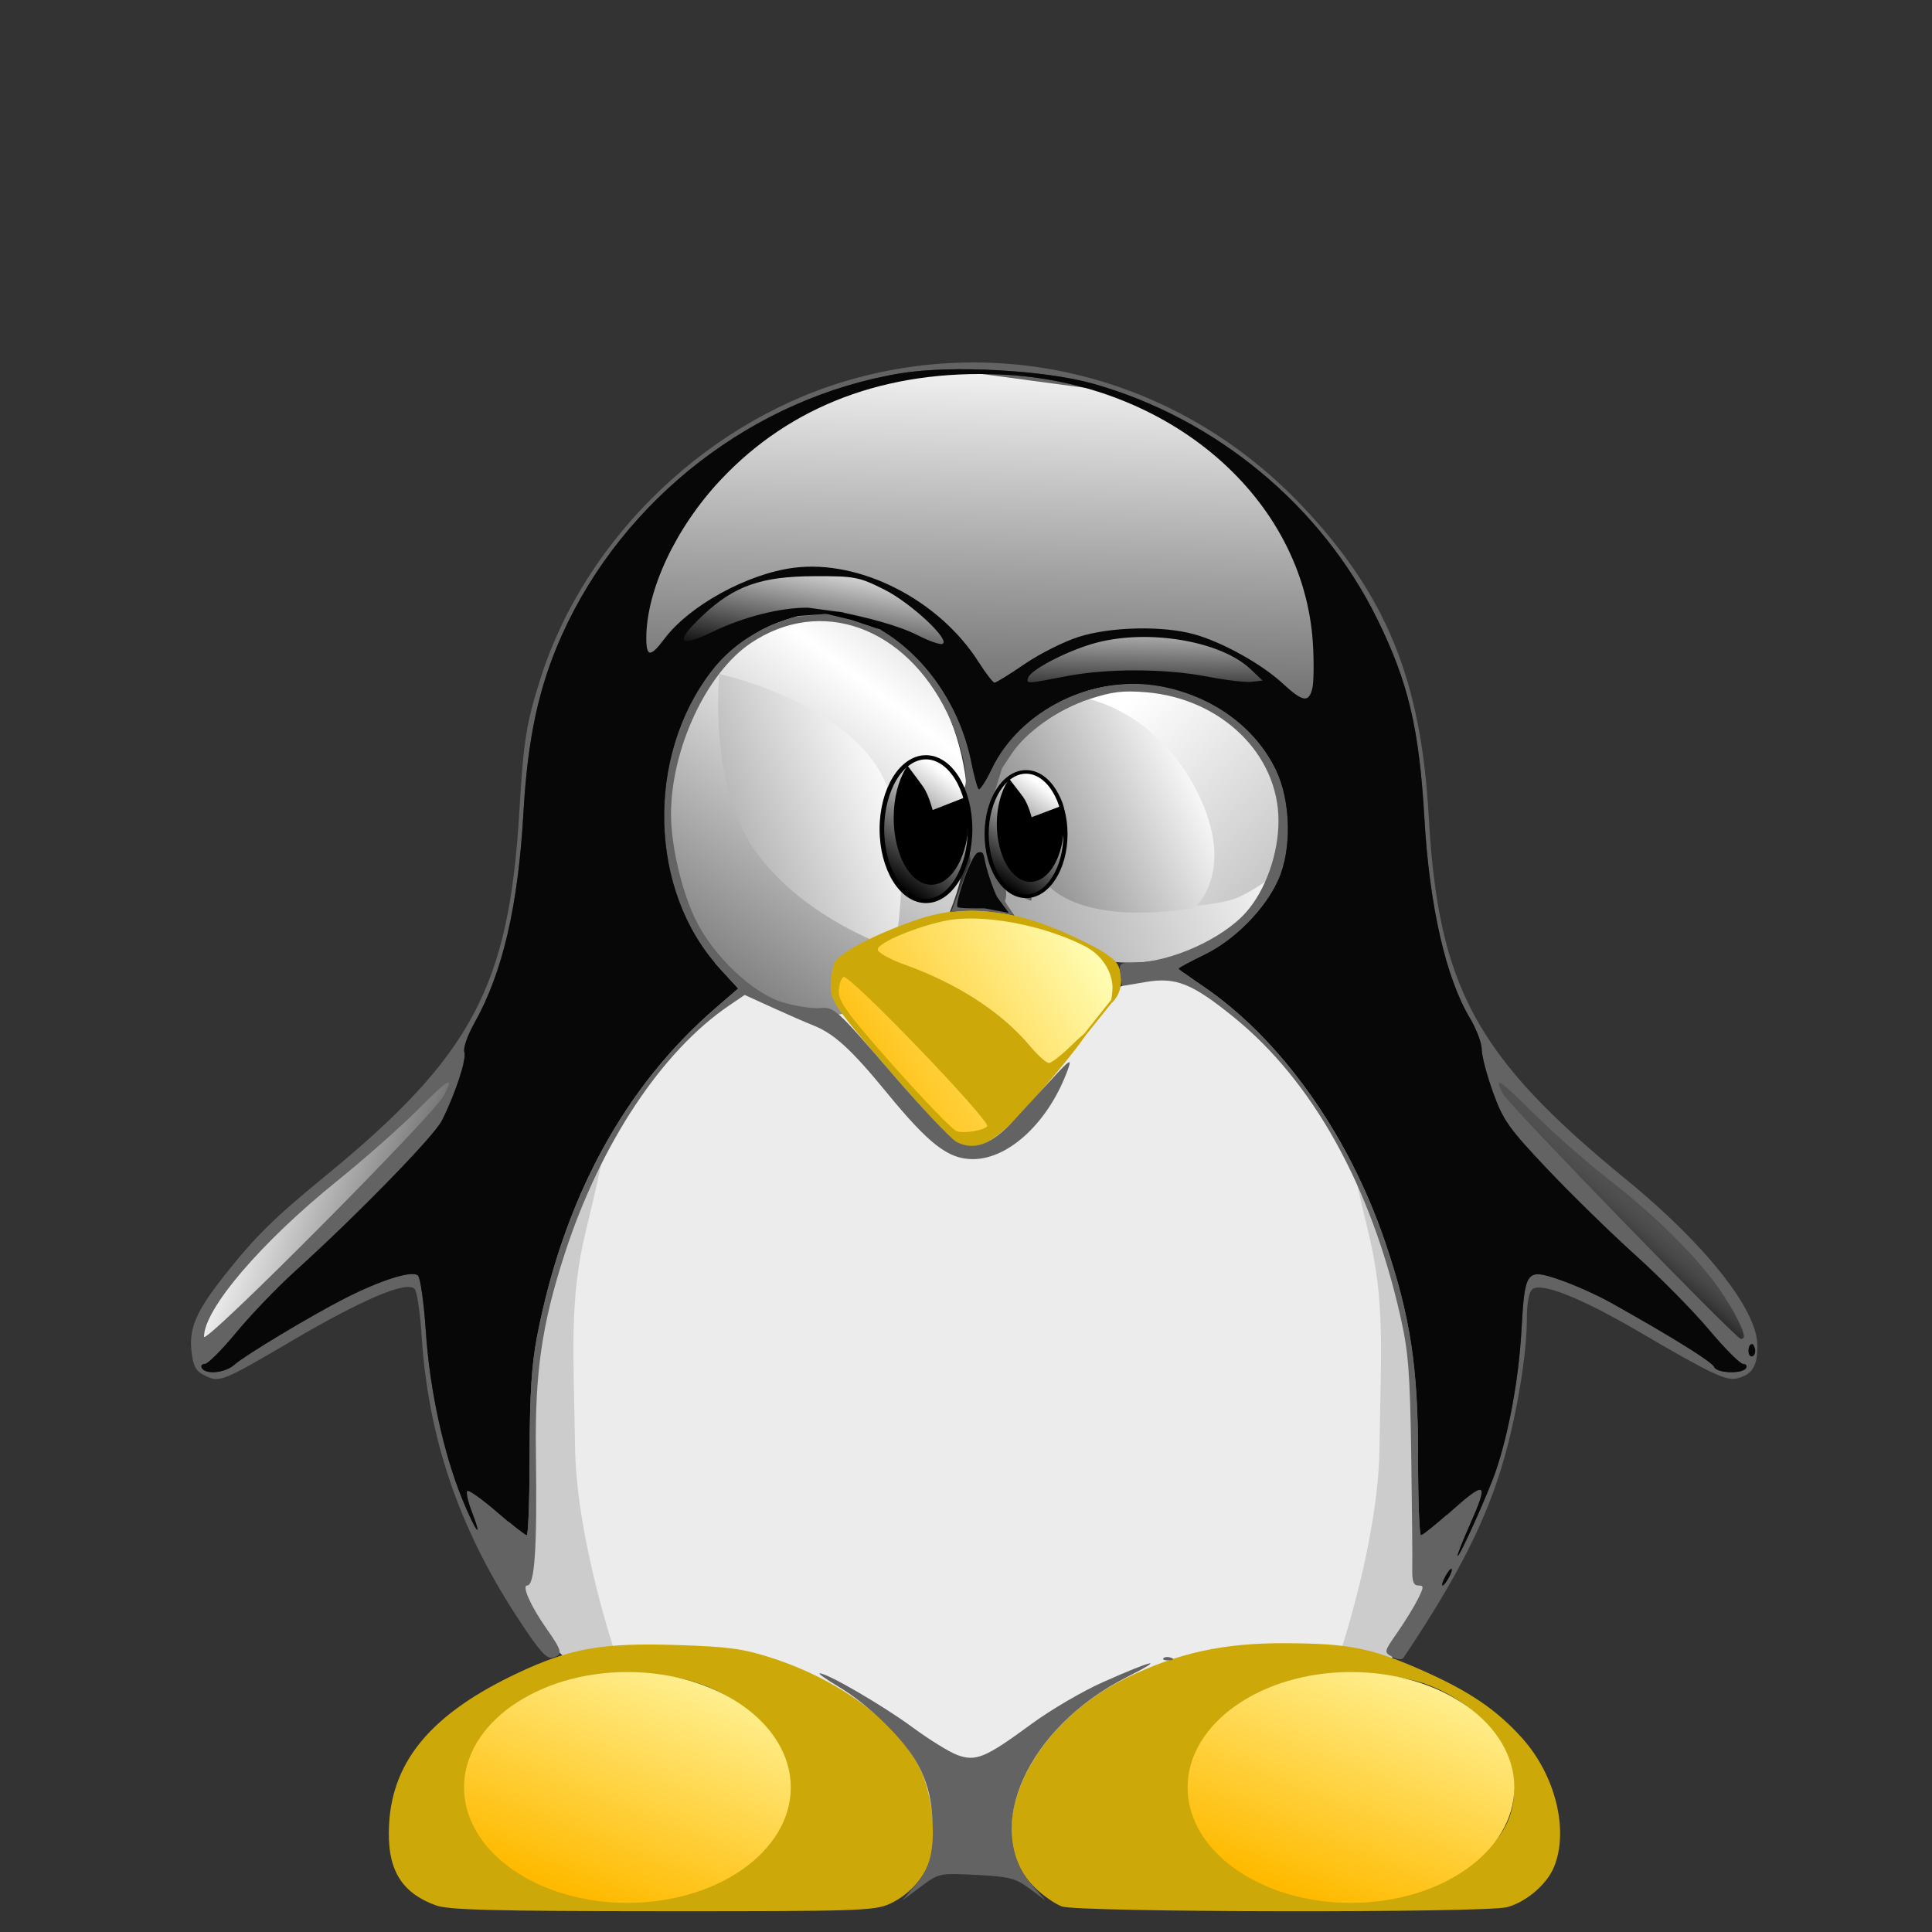 <?xml version="1.0" encoding="UTF-8" standalone="no"?>
<!-- Created with Inkscape (http://www.inkscape.org/) -->
<svg
   xmlns:dc="http://purl.org/dc/elements/1.1/"
   xmlns:cc="http://creativecommons.org/ns#"
   xmlns:rdf="http://www.w3.org/1999/02/22-rdf-syntax-ns#"
   xmlns:svg="http://www.w3.org/2000/svg"
   xmlns="http://www.w3.org/2000/svg"
   xmlns:xlink="http://www.w3.org/1999/xlink"
   xmlns:sodipodi="http://sodipodi.sourceforge.net/DTD/sodipodi-0.dtd"
   xmlns:inkscape="http://www.inkscape.org/namespaces/inkscape"
   id="svg2"
   sodipodi:version="0.32"
   inkscape:version="0.46"
   width="256"
   height="256"
   version="1.0"
   sodipodi:docbase="/home/arkham/Desktop"
   sodipodi:docname="icon.svg"
   inkscape:output_extension="org.inkscape.output.svg.inkscape">
  <rect width="100%" height="100%" fill="#333333" stroke="none"/>
  <sodipodi:namedview
     inkscape:window-height="905"
     inkscape:window-width="1279"
     inkscape:pageshadow="2"
     inkscape:pageopacity="0.0"
     guidetolerance="10.0"
     gridtolerance="10.0"
     objecttolerance="10.0"
     borderopacity="1.0"
     bordercolor="#666666"
     pagecolor="#ffffff"
     id="base"
     width="48px"
     height="48px"
     inkscape:zoom="1.9453125"
     inkscape:cx="72.846957"
     inkscape:cy="131.02766"
     inkscape:window-x="1"
     inkscape:window-y="29"
     inkscape:current-layer="svg2"
     showgrid="false"
     showguides="true"
     inkscape:guide-bbox="true">
    <sodipodi:guide
       orientation="0,1"
       position="44.723,242.12"
       id="guide4297" />
    <sodipodi:guide
       orientation="0,1"
       position="240.578,19.02"
       id="guide4299" />
    <sodipodi:guide
       orientation="1,0"
       position="23.133,234.924"
       id="guide4301" />
    <sodipodi:guide
       orientation="1,0"
       position="233.896,263.197"
       id="guide4303" />
  </sodipodi:namedview>
  <defs
     id="defs5">
    <linearGradient
       x1="278.782"
       y1="598.482"
       x2="300.019"
       y2="538.18"
       id="linearGradient3203"
       xlink:href="#linearGradient23837"
       gradientUnits="userSpaceOnUse" />
    <linearGradient
       x1="278.782"
       y1="598.482"
       x2="300.019"
       y2="538.18"
       id="linearGradient23835"
       xlink:href="#linearGradient23837"
       gradientUnits="userSpaceOnUse" />
    <linearGradient
       x1="353.828"
       y1="353.78"
       x2="370.982"
       y2="331.954"
       id="linearGradient2254"
       xlink:href="#linearGradient5197"
       gradientUnits="userSpaceOnUse" />
    <linearGradient
       x1="353.828"
       y1="353.78"
       x2="370.982"
       y2="331.954"
       id="linearGradient10090"
       xlink:href="#linearGradient5197"
       gradientUnits="userSpaceOnUse" />
    <linearGradient
       x1="416.037"
       y1="314.992"
       x2="416.674"
       y2="287.509"
       id="linearGradient2365"
       xlink:href="#linearGradient5197"
       gradientUnits="userSpaceOnUse"
       gradientTransform="matrix(1.591,0,0,1.591,-1056.204,29.129)" />
    <linearGradient
       x1="333.627"
       y1="305.531"
       x2="338.832"
       y2="276.245"
       id="linearGradient2368"
       xlink:href="#linearGradient5197"
       gradientUnits="userSpaceOnUse"
       gradientTransform="matrix(1.591,0,0,1.591,-1056.204,29.129)" />
    <linearGradient
       x1="379.113"
       y1="378.88"
       x2="383.809"
       y2="225.323"
       id="linearGradient2371"
       xlink:href="#linearGradient5197"
       gradientUnits="userSpaceOnUse"
       gradientTransform="matrix(1.591,0,0,1.591,-1056.204,29.129)"
       spreadMethod="repeat" />
    <linearGradient
       x1="267.005"
       y1="450.158"
       x2="195.341"
       y2="423.268"
       id="linearGradient2375"
       xlink:href="#linearGradient5197"
       gradientUnits="userSpaceOnUse"
       gradientTransform="matrix(1.591,0,0,1.591,-1056.204,29.129)" />
    <linearGradient
       id="linearGradient23837">
      <stop
         id="stop23839"
         style="stop-color:#ffba00;stop-opacity:1"
         offset="0" />
      <stop
         id="stop23841"
         style="stop-color:#ffffba;stop-opacity:1"
         offset="1" />
    </linearGradient>
    <linearGradient
       x1="346.896"
       y1="409.873"
       x2="406.499"
       y2="371.665"
       id="linearGradient2379"
       xlink:href="#linearGradient23837"
       gradientUnits="userSpaceOnUse"
       gradientTransform="matrix(1.591,0,0,1.591,-1056.204,29.129)" />
    <linearGradient
       x1="228.8"
       y1="401.767"
       x2="361.57"
       y2="343.166"
       id="linearGradient2382"
       xlink:href="#linearGradient5197"
       gradientUnits="userSpaceOnUse"
       gradientTransform="matrix(1.591,0,0,1.591,-1056.204,29.129)" />
    <linearGradient
       x1="335.762"
       y1="383.675"
       x2="432.982"
       y2="334.342"
       id="linearGradient2385"
       xlink:href="#linearGradient5197"
       gradientUnits="userSpaceOnUse"
       gradientTransform="matrix(1.591,0,0,1.591,-1056.204,29.129)" />
    <linearGradient
       x1="584.447"
       y1="496.834"
       x2="411.609"
       y2="312.987"
       id="linearGradient2388"
       xlink:href="#linearGradient5197"
       gradientUnits="userSpaceOnUse"
       gradientTransform="matrix(1.591,0,0,1.591,-1056.204,29.129)" />
    <linearGradient
       x1="283.116"
       y1="420.784"
       x2="450.774"
       y2="341.97"
       id="linearGradient11090"
       xlink:href="#linearGradient5197"
       gradientUnits="userSpaceOnUse" />
    <linearGradient
       id="linearGradient3225">
      <stop
         id="stop3227"
         style="stop-color:#000000;stop-opacity:0.72"
         offset="0" />
      <stop
         id="stop3229"
         style="stop-color:#ffffff;stop-opacity:0"
         offset="1" />
    </linearGradient>
    <linearGradient
       x1="533.033"
       y1="446.524"
       x2="547.334"
       y2="428.583"
       id="linearGradient2392"
       xlink:href="#linearGradient3225"
       gradientUnits="userSpaceOnUse"
       gradientTransform="matrix(1.591,0,0,1.591,-1056.204,29.129)" />
    <linearGradient
       id="linearGradient5197">
      <stop
         id="stop5199"
         style="stop-color:#000000;stop-opacity:1"
         offset="0" />
      <stop
         id="stop5201"
         style="stop-color:#ffffff;stop-opacity:1"
         offset="1" />
    </linearGradient>
    <linearGradient
       x1="263.61"
       y1="435.385"
       x2="358.502"
       y2="314.54"
       id="linearGradient7163"
       xlink:href="#linearGradient5197"
       gradientUnits="userSpaceOnUse"
       spreadMethod="reflect" />
    <linearGradient
       inkscape:collect="always"
       xlink:href="#linearGradient5498"
       id="linearGradient3804"
       gradientUnits="userSpaceOnUse"
       x1="220.368"
       y1="756.761"
       x2="185.212"
       y2="491.067" />
    <linearGradient
       inkscape:collect="always"
       xlink:href="#linearGradient5498"
       id="linearGradient3802"
       gradientUnits="userSpaceOnUse"
       x1="247.477"
       y1="274.884"
       x2="130.318"
       y2="580.547" />
    <linearGradient
       inkscape:collect="always"
       xlink:href="#linearGradient5498"
       id="linearGradient3800"
       gradientUnits="userSpaceOnUse"
       x1="370.622"
       y1="-309.605"
       x2="370.206"
       y2="458.384" />
    <linearGradient
       id="linearGradient5498">
      <stop
         id="stop5500"
         offset="0"
         style="stop-color:#eeeeee;stop-opacity:1;" />
      <stop
         id="stop5502"
         offset="1"
         style="stop-color:#eeeeee;stop-opacity:0;" />
    </linearGradient>
    <linearGradient
       inkscape:collect="always"
       xlink:href="#linearGradient5498"
       id="linearGradient3798"
       gradientUnits="userSpaceOnUse"
       x1="1508.496"
       y1="-363.425"
       x2="361.144"
       y2="630.52" />
    <linearGradient
       id="XMLID_9_"
       gradientUnits="userSpaceOnUse"
       x1="331.496"
       y1="790.515"
       x2="409.855"
       y2="688.751">
      <stop
         offset="0"
         style="stop-color:#FFFFFF"
         id="stop147" />
      <stop
         offset="1"
         style="stop-color:#193D6B"
         id="stop3851" />
    </linearGradient>
    <linearGradient
       inkscape:collect="always"
       xlink:href="#XMLID_9_"
       id="linearGradient3796"
       gradientUnits="userSpaceOnUse"
       gradientTransform="matrix(1.126,0,0,1.126,-41.873,-39.547)"
       x1="331.496"
       y1="790.515"
       x2="409.855"
       y2="688.751" />
    <linearGradient
       id="XMLID_8_"
       gradientUnits="userSpaceOnUse"
       x1="319.186"
       y1="713.546"
       x2="373.125"
       y2="626.006">
      <stop
         offset="0"
         style="stop-color:#FFFFFF"
         id="stop140" />
      <stop
         offset="1"
         style="stop-color:#193D6B"
         id="stop142" />
    </linearGradient>
    <linearGradient
       inkscape:collect="always"
       xlink:href="#XMLID_8_"
       id="linearGradient3794"
       gradientUnits="userSpaceOnUse"
       gradientTransform="matrix(1.126,0,0,1.126,-41.873,-39.547)"
       x1="319.186"
       y1="713.546"
       x2="373.125"
       y2="626.006" />
    <linearGradient
       id="XMLID_7_-677"
       gradientUnits="userSpaceOnUse"
       x1="264.541"
       y1="704.236"
       x2="335.096"
       y2="612.605">
      <stop
         offset="0"
         style="stop-color:#ffffff"
         id="stop2829" />
      <stop
         offset="1"
         style="stop-color:#1d487f"
         id="stop2831" />
    </linearGradient>
    <linearGradient
       inkscape:collect="always"
       xlink:href="#XMLID_7_-677"
       id="linearGradient3792"
       gradientUnits="userSpaceOnUse"
       gradientTransform="matrix(1.126,0,0,1.126,-41.873,-39.547)"
       x1="264.541"
       y1="704.236"
       x2="335.096"
       y2="612.605" />
    <linearGradient
       id="XMLID_6_-533"
       gradientUnits="userSpaceOnUse"
       x1="237.208"
       y1="684.019"
       x2="328.185"
       y2="565.868">
      <stop
         offset="0"
         style="stop-color:#ffffff"
         id="stop2589" />
      <stop
         offset="1"
         style="stop-color:#1d487f"
         id="stop2591" />
    </linearGradient>
    <linearGradient
       inkscape:collect="always"
       xlink:href="#XMLID_6_-533"
       id="linearGradient3790"
       gradientUnits="userSpaceOnUse"
       gradientTransform="matrix(1.126,0,0,1.126,-41.873,-39.547)"
       x1="237.208"
       y1="684.019"
       x2="328.185"
       y2="565.868" />
    <linearGradient
       id="XMLID_5_-672"
       gradientUnits="userSpaceOnUse"
       x1="220.951"
       y1="634.632"
       x2="278.145"
       y2="560.355">
      <stop
         offset="0"
         style="stop-color:#ffffff"
         id="stop3077" />
      <stop
         offset="1"
         style="stop-color:#1d487f"
         id="stop3079" />
    </linearGradient>
    <linearGradient
       inkscape:collect="always"
       xlink:href="#XMLID_5_-672"
       id="linearGradient3788"
       gradientUnits="userSpaceOnUse"
       gradientTransform="matrix(1.126,0,0,1.126,-41.873,-39.547)"
       x1="220.951"
       y1="634.632"
       x2="278.145"
       y2="560.355" />
    <linearGradient
       id="XMLID_4_"
       gradientUnits="userSpaceOnUse"
       x1="429.849"
       y1="815.455"
       x2="480.12"
       y2="643.308"
       gradientTransform="matrix(-1.126,0,0,1.126,1028.909,-39.547)">
      <stop
         offset="0"
         style="stop-color:#FFFFFF"
         id="stop112" />
      <stop
         offset="1"
         style="stop-color:#E5EAF2"
         id="stop114" />
    </linearGradient>
    <linearGradient
       inkscape:collect="always"
       xlink:href="#XMLID_4_"
       id="linearGradient3786"
       gradientUnits="userSpaceOnUse"
       gradientTransform="matrix(-1.126,0,0,1.126,1028.909,-39.547)"
       x1="429.849"
       y1="815.455"
       x2="480.12"
       y2="643.308" />
    <radialGradient
       gradientTransform="matrix(1.126,0,0,1.126,-41.873,-39.547)"
       id="XMLID_25_"
       cx="375.214"
       cy="783.164"
       r="300.575"
       fx="375.214"
       fy="783.164"
       gradientUnits="userSpaceOnUse">
      <stop
         offset="0.011"
         style="stop-color:#D2E8EC"
         id="stop46" />
      <stop
         offset="0.292"
         style="stop-color:#60A8CE"
         id="stop48" />
      <stop
         offset="0.458"
         style="stop-color:#4680A8"
         id="stop50" />
      <stop
         offset="0.677"
         style="stop-color:#2F5C84"
         id="stop52" />
      <stop
         offset="0.865"
         style="stop-color:#234970"
         id="stop54" />
      <stop
         offset="1"
         style="stop-color:#1F426A"
         id="stop3826" />
    </radialGradient>
    <radialGradient
       inkscape:collect="always"
       xlink:href="#XMLID_25_"
       id="radialGradient3784"
       gradientUnits="userSpaceOnUse"
       gradientTransform="matrix(1.126,0,0,1.126,-41.873,-39.547)"
       cx="375.214"
       cy="783.164"
       fx="375.214"
       fy="783.164"
       r="300.575" />
    <mask
       maskUnits="userSpaceOnUse"
       x="122.963"
       y="97.149"
       width="576.609"
       height="587.491"
       id="XMLID_23_">
      <g
         id="g31"
         style="filter:url(#Adobe_OpacityMaskFilter)">
        <radialGradient
           id="XMLID_24_"
           cx="88.978"
           cy="-20.899"
           r="673.116"
           fx="88.978"
           fy="-20.899"
           gradientUnits="userSpaceOnUse">
          <stop
             offset="0.309"
             style="stop-color:#FFFFFF"
             id="stop34" />
          <stop
             offset="1"
             style="stop-color:#000000"
             id="stop3816" />
        </radialGradient>
        <ellipse
           sodipodi:ry="349.10599"
           sodipodi:rx="512.93402"
           sodipodi:cy="286.172"
           sodipodi:cx="295.89499"
           cx="295.895"
           cy="286.172"
           rx="512.934"
           ry="349.106"
           id="ellipse38"
           style="fill:url(#XMLID_24_)" />
      </g>
    </mask>
    <linearGradient
       inkscape:collect="always"
       id="linearGradient3998">
      <stop
         style="stop-color:#000000;stop-opacity:1;"
         offset="0"
         id="stop4000" />
      <stop
         style="stop-color:#000000;stop-opacity:0;"
         offset="1"
         id="stop4002" />
    </linearGradient>
    <linearGradient
       inkscape:collect="always"
       xlink:href="#linearGradient3998"
       id="linearGradient3782"
       gradientUnits="userSpaceOnUse"
       x1="484.04"
       y1="472.709"
       x2="796.168"
       y2="541.273" />
    <radialGradient
       inkscape:collect="always"
       xlink:href="#linearGradient3267"
       id="radialGradient2947"
       gradientUnits="userSpaceOnUse"
       gradientTransform="matrix(1.323,0.635,-0.432,0.9,31.99,-180.686)"
       cx="335.879"
       cy="325.219"
       fx="335.879"
       fy="325.219"
       r="265.407" />
    <linearGradient
       inkscape:collect="always"
       id="linearGradient3267">
      <stop
         style="stop-color:#e90000;stop-opacity:1;"
         offset="0"
         id="stop3269" />
      <stop
         style="stop-color:#e90000;stop-opacity:0;"
         offset="1"
         id="stop3271" />
    </linearGradient>
    <radialGradient
       inkscape:collect="always"
       xlink:href="#linearGradient3267"
       id="radialGradient3273"
       cx="335.879"
       cy="325.219"
       fx="335.879"
       fy="325.219"
       r="265.407"
       gradientTransform="matrix(1.323,0.635,-0.432,0.9,31.99,-180.686)"
       gradientUnits="userSpaceOnUse" />
    <linearGradient
       id="linearGradient2309">
      <stop
         style="stop-color:#ffffff;stop-opacity:1;"
         offset="0"
         id="stop2311" />
      <stop
         id="stop2317"
         offset="0"
         style="stop-color:#ffffff;stop-opacity:0.498;" />
      <stop
         style="stop-color:#5a5a5a;stop-opacity:1;"
         offset="1"
         id="stop2313" />
    </linearGradient>
    <linearGradient
       id="linearGradient3024">
      <stop
         style="stop-color:#18191a;stop-opacity:1;"
         offset="0"
         id="stop3026" />
      <stop
         style="stop-color:#000000;stop-opacity:1;"
         offset="1"
         id="stop3028" />
    </linearGradient>
    <linearGradient
       id="linearGradient2920">
      <stop
         style="stop-color:#000000;stop-opacity:0;"
         offset="0"
         id="stop2922" />
      <stop
         id="stop2940"
         offset="0.117"
         style="stop-color:#000000;stop-opacity:0;" />
      <stop
         id="stop2938"
         offset="0.21"
         style="stop-color:#000000;stop-opacity:1;" />
      <stop
         id="stop2928"
         offset="0.89"
         style="stop-color:#000000;stop-opacity:1;" />
      <stop
         style="stop-color:#000000;stop-opacity:0;"
         offset="1"
         id="stop2924" />
    </linearGradient>
    <linearGradient
       inkscape:collect="always"
       id="linearGradient3291">
      <stop
         style="stop-color:#000000;stop-opacity:1;"
         offset="0"
         id="stop3293" />
      <stop
         style="stop-color:#000000;stop-opacity:0;"
         offset="1"
         id="stop3295" />
    </linearGradient>
    <radialGradient
       inkscape:collect="always"
       xlink:href="#linearGradient3291"
       id="radialGradient3297"
       cx="63.912"
       cy="115.709"
       fx="63.912"
       fy="115.709"
       r="63.912"
       gradientTransform="matrix(1,0,0,0.198,0,92.822)"
       gradientUnits="userSpaceOnUse" />
    <linearGradient
       x1="-601.467"
       y1="628.961"
       x2="-574.597"
       y2="680.404"
       id="XMLID_121_"
       gradientUnits="userSpaceOnUse"
       gradientTransform="matrix(0.984,-0.18,0.18,0.984,500.952,-643.727)">
      <stop
         style="stop-color:#de7210;stop-opacity:1"
         offset="0.056"
         id="stop626" />
      <stop
         style="stop-color:#f6c08f;stop-opacity:1"
         offset="1"
         id="stop628" />
    </linearGradient>
    <linearGradient
       x1="39.013"
       y1="89.89"
       x2="95.522"
       y2="107.65"
       id="XMLID_120_"
       gradientUnits="userSpaceOnUse"
       gradientTransform="matrix(0.99,0.145,-0.145,0.99,14.283,-5.835)">
      <stop
         style="stop-color:#de7210;stop-opacity:1"
         offset="0.056"
         id="stop619" />
      <stop
         style="stop-color:#f6c08f;stop-opacity:1"
         offset="1"
         id="stop621" />
    </linearGradient>
    <linearGradient
       x1="54.24"
       y1="93.582"
       x2="102.907"
       y2="100.176"
       id="XMLID_119_"
       gradientUnits="userSpaceOnUse"
       gradientTransform="matrix(0.995,9.89e-2,-9.89e-2,0.995,10.384,-6.075)">
      <stop
         style="stop-color:#de7210;stop-opacity:1"
         offset="0.056"
         id="stop612" />
      <stop
         style="stop-color:#f6c08f;stop-opacity:1"
         offset="1"
         id="stop614" />
    </linearGradient>
    <linearGradient
       x1="58.369"
       y1="113.859"
       x2="105.875"
       y2="85.465"
       id="XMLID_118_"
       gradientUnits="userSpaceOnUse">
      <stop
         style="stop-color:#b9120d;stop-opacity:1"
         offset="0"
         id="stop580" />
      <stop
         style="stop-color:#bb180d;stop-opacity:1"
         offset="0.078"
         id="stop582" />
      <stop
         style="stop-color:#c0290c;stop-opacity:1"
         offset="0.182"
         id="stop584" />
      <stop
         style="stop-color:#c8450a;stop-opacity:1"
         offset="0.301"
         id="stop586" />
      <stop
         style="stop-color:#d36c08;stop-opacity:1"
         offset="0.431"
         id="stop588" />
      <stop
         style="stop-color:#e29e05;stop-opacity:1"
         offset="0.571"
         id="stop590" />
      <stop
         style="stop-color:#f4da02;stop-opacity:1"
         offset="0.715"
         id="stop592" />
      <stop
         style="stop-color:#fefd00;stop-opacity:1"
         offset="0.792"
         id="stop594" />
      <stop
         style="stop-color:#fefd07;stop-opacity:1"
         offset="0.814"
         id="stop596" />
      <stop
         style="stop-color:#fefd1b;stop-opacity:1"
         offset="0.845"
         id="stop598" />
      <stop
         style="stop-color:#fefe3c;stop-opacity:1"
         offset="0.884"
         id="stop600" />
      <stop
         style="stop-color:#fffe69;stop-opacity:1"
         offset="0.927"
         id="stop602" />
      <stop
         style="stop-color:#ffffa3;stop-opacity:1"
         offset="0.974"
         id="stop604" />
      <stop
         style="stop-color:#ffffc7;stop-opacity:1"
         offset="1"
         id="stop606" />
    </linearGradient>
    <linearGradient
       x1="99.206"
       y1="87.747"
       x2="100.721"
       y2="63.169"
       id="XMLID_117_"
       gradientUnits="userSpaceOnUse"
       gradientTransform="matrix(0.998,-7.07e-2,7.07e-2,0.998,-10.967,13.651)">
      <stop
         style="stop-color:#de5c01;stop-opacity:1"
         offset="0"
         id="stop563" />
      <stop
         style="stop-color:#fefd00;stop-opacity:1"
         offset="0.736"
         id="stop565" />
      <stop
         style="stop-color:#fefe26;stop-opacity:1"
         offset="0.778"
         id="stop567" />
      <stop
         style="stop-color:#fffe54;stop-opacity:1"
         offset="0.837"
         id="stop569" />
      <stop
         style="stop-color:#ffff76;stop-opacity:1"
         offset="0.889"
         id="stop571" />
      <stop
         style="stop-color:#ffff8b;stop-opacity:1"
         offset="0.932"
         id="stop573" />
      <stop
         style="stop-color:#ffff92;stop-opacity:1"
         offset="0.961"
         id="stop575" />
    </linearGradient>
    <linearGradient
       x1="-172.721"
       y1="332.082"
       x2="-161.456"
       y2="309.893"
       id="XMLID_116_"
       gradientUnits="userSpaceOnUse"
       gradientTransform="matrix(0.998,-7.07e-2,7.07e-2,0.998,254.6,-268.47)">
      <stop
         style="stop-color:#f79a09;stop-opacity:1"
         offset="0"
         id="stop546" />
      <stop
         style="stop-color:#fefd00;stop-opacity:1"
         offset="0.736"
         id="stop548" />
      <stop
         style="stop-color:#fefe26;stop-opacity:1"
         offset="0.778"
         id="stop550" />
      <stop
         style="stop-color:#fffe54;stop-opacity:1"
         offset="0.837"
         id="stop552" />
      <stop
         style="stop-color:#ffff76;stop-opacity:1"
         offset="0.889"
         id="stop554" />
      <stop
         style="stop-color:#ffff8b;stop-opacity:1"
         offset="0.932"
         id="stop556" />
      <stop
         style="stop-color:#ffff92;stop-opacity:1"
         offset="0.961"
         id="stop558" />
    </linearGradient>
    <linearGradient
       x1="-51.966"
       y1="212.788"
       x2="-52.194"
       y2="196.434"
       id="XMLID_115_"
       gradientUnits="userSpaceOnUse"
       gradientTransform="matrix(0.999,-4.12e-2,4.12e-2,0.999,151.896,-153.906)">
      <stop
         style="stop-color:#f79a09;stop-opacity:1"
         offset="0"
         id="stop529" />
      <stop
         style="stop-color:#fefd00;stop-opacity:1"
         offset="0.736"
         id="stop531" />
      <stop
         style="stop-color:#fefe26;stop-opacity:1"
         offset="0.778"
         id="stop533" />
      <stop
         style="stop-color:#fffe54;stop-opacity:1"
         offset="0.837"
         id="stop535" />
      <stop
         style="stop-color:#ffff76;stop-opacity:1"
         offset="0.889"
         id="stop537" />
      <stop
         style="stop-color:#ffff8b;stop-opacity:1"
         offset="0.932"
         id="stop539" />
      <stop
         style="stop-color:#ffff92;stop-opacity:1"
         offset="0.961"
         id="stop541" />
    </linearGradient>
    <linearGradient
       x1="113.436"
       y1="55.834"
       x2="119.687"
       y2="34.332"
       id="XMLID_114_"
       gradientUnits="userSpaceOnUse">
      <stop
         style="stop-color:#f79a09;stop-opacity:1"
         offset="0"
         id="stop512" />
      <stop
         style="stop-color:#fefd00;stop-opacity:1"
         offset="0.736"
         id="stop514" />
      <stop
         style="stop-color:#fefe26;stop-opacity:1"
         offset="0.778"
         id="stop516" />
      <stop
         style="stop-color:#fffe54;stop-opacity:1"
         offset="0.837"
         id="stop518" />
      <stop
         style="stop-color:#ffff76;stop-opacity:1"
         offset="0.889"
         id="stop520" />
      <stop
         style="stop-color:#ffff8b;stop-opacity:1"
         offset="0.932"
         id="stop522" />
      <stop
         style="stop-color:#ffff92;stop-opacity:1"
         offset="0.961"
         id="stop524" />
    </linearGradient>
    <linearGradient
       x1="1.14"
       y1="145.445"
       x2="-9.966"
       y2="133.959"
       id="XMLID_113_"
       gradientUnits="userSpaceOnUse"
       gradientTransform="matrix(1,-2.82e-2,2.82e-2,1,104.777,-104.624)">
      <stop
         style="stop-color:#f79a09;stop-opacity:1"
         offset="0"
         id="stop495" />
      <stop
         style="stop-color:#fefd00;stop-opacity:1"
         offset="0.736"
         id="stop497" />
      <stop
         style="stop-color:#fefe26;stop-opacity:1"
         offset="0.778"
         id="stop499" />
      <stop
         style="stop-color:#fffe54;stop-opacity:1"
         offset="0.837"
         id="stop501" />
      <stop
         style="stop-color:#ffff76;stop-opacity:1"
         offset="0.889"
         id="stop503" />
      <stop
         style="stop-color:#ffff8b;stop-opacity:1"
         offset="0.932"
         id="stop505" />
      <stop
         style="stop-color:#ffff92;stop-opacity:1"
         offset="0.961"
         id="stop507" />
    </linearGradient>
    <linearGradient
       x1="117.882"
       y1="41.729"
       x2="91.359"
       y2="17.106"
       id="XMLID_112_"
       gradientUnits="userSpaceOnUse">
      <stop
         style="stop-color:#de5c01;stop-opacity:1"
         offset="0"
         id="stop478" />
      <stop
         style="stop-color:#fefd00;stop-opacity:1"
         offset="0.736"
         id="stop480" />
      <stop
         style="stop-color:#fefe26;stop-opacity:1"
         offset="0.778"
         id="stop482" />
      <stop
         style="stop-color:#fffe54;stop-opacity:1"
         offset="0.837"
         id="stop484" />
      <stop
         style="stop-color:#ffff76;stop-opacity:1"
         offset="0.889"
         id="stop486" />
      <stop
         style="stop-color:#ffff8b;stop-opacity:1"
         offset="0.932"
         id="stop488" />
      <stop
         style="stop-color:#ffff92;stop-opacity:1"
         offset="0.961"
         id="stop490" />
    </linearGradient>
    <linearGradient
       x1="105.157"
       y1="22.738"
       x2="86.211"
       y2="14.417"
       id="XMLID_111_"
       gradientUnits="userSpaceOnUse">
      <stop
         style="stop-color:#f79a09;stop-opacity:1"
         offset="0"
         id="stop461" />
      <stop
         style="stop-color:#fefd00;stop-opacity:1"
         offset="0.736"
         id="stop463" />
      <stop
         style="stop-color:#fefe26;stop-opacity:1"
         offset="0.778"
         id="stop465" />
      <stop
         style="stop-color:#fffe54;stop-opacity:1"
         offset="0.837"
         id="stop467" />
      <stop
         style="stop-color:#ffff76;stop-opacity:1"
         offset="0.889"
         id="stop469" />
      <stop
         style="stop-color:#ffff8b;stop-opacity:1"
         offset="0.932"
         id="stop471" />
      <stop
         style="stop-color:#ffff92;stop-opacity:1"
         offset="0.961"
         id="stop473" />
    </linearGradient>
    <linearGradient
       x1="88.331"
       y1="117.368"
       x2="117.265"
       y2="72.741"
       id="XMLID_110_"
       gradientUnits="userSpaceOnUse">
      <stop
         style="stop-color:#de5c01;stop-opacity:1"
         offset="0"
         id="stop444" />
      <stop
         style="stop-color:#fefd00;stop-opacity:1"
         offset="0.736"
         id="stop446" />
      <stop
         style="stop-color:#fefe26;stop-opacity:1"
         offset="0.778"
         id="stop448" />
      <stop
         style="stop-color:#fffe54;stop-opacity:1"
         offset="0.837"
         id="stop450" />
      <stop
         style="stop-color:#ffff76;stop-opacity:1"
         offset="0.889"
         id="stop452" />
      <stop
         style="stop-color:#ffff8b;stop-opacity:1"
         offset="0.932"
         id="stop454" />
      <stop
         style="stop-color:#ffff92;stop-opacity:1"
         offset="0.961"
         id="stop456" />
    </linearGradient>
    <linearGradient
       x1="10.945"
       y1="37.1"
       x2="25.719"
       y2="19.835"
       id="XMLID_109_"
       gradientUnits="userSpaceOnUse"
       gradientTransform="matrix(0.995,0.104,-0.104,0.995,3.786,-2.057)">
      <stop
         style="stop-color:#de7210;stop-opacity:1"
         offset="0.056"
         id="stop436" />
      <stop
         style="stop-color:#f6c08f;stop-opacity:1"
         offset="1"
         id="stop438" />
    </linearGradient>
    <linearGradient
       x1="15.201"
       y1="26.94"
       x2="4.522"
       y2="25.844"
       id="XMLID_108_"
       gradientUnits="userSpaceOnUse">
      <stop
         style="stop-color:#de7210;stop-opacity:1"
         offset="0.056"
         id="stop429" />
      <stop
         style="stop-color:#f6c08f;stop-opacity:1"
         offset="1"
         id="stop431" />
    </linearGradient>
    <linearGradient
       x1="15.881"
       y1="22.228"
       x2="27.724"
       y2="23.85"
       id="XMLID_107_"
       gradientUnits="userSpaceOnUse"
       gradientTransform="matrix(0.996,9.03e-2,-9.03e-2,0.996,2.346,-2.346)">
      <stop
         style="stop-color:#de7210;stop-opacity:1"
         offset="0.056"
         id="stop422" />
      <stop
         style="stop-color:#f6c08f;stop-opacity:1"
         offset="1"
         id="stop424" />
    </linearGradient>
    <linearGradient
       x1="6.983"
       y1="23.109"
       x2="25.178"
       y2="25.601"
       id="XMLID_106_"
       gradientUnits="userSpaceOnUse">
      <stop
         style="stop-color:#de7210;stop-opacity:1"
         offset="0.056"
         id="stop415" />
      <stop
         style="stop-color:#f6c08f;stop-opacity:1"
         offset="1"
         id="stop417" />
    </linearGradient>
    <linearGradient
       x1="13.372"
       y1="22.876"
       x2="26.26"
       y2="24.641"
       id="XMLID_105_"
       gradientUnits="userSpaceOnUse"
       gradientTransform="matrix(0.996,9.03e-2,-9.03e-2,0.996,2.346,-2.346)">
      <stop
         style="stop-color:#de7210;stop-opacity:1"
         offset="0.056"
         id="stop408" />
      <stop
         style="stop-color:#f6c08f;stop-opacity:1"
         offset="1"
         id="stop410" />
    </linearGradient>
    <linearGradient
       x1="16.34"
       y1="35.805"
       x2="27.067"
       y2="23.268"
       id="XMLID_104_"
       gradientUnits="userSpaceOnUse"
       gradientTransform="matrix(0.995,0.104,-0.104,0.995,3.786,-2.057)">
      <stop
         style="stop-color:#de7210;stop-opacity:1"
         offset="0.056"
         id="stop401" />
      <stop
         style="stop-color:#f6c08f;stop-opacity:1"
         offset="1"
         id="stop403" />
    </linearGradient>
    <linearGradient
       x1="15.509"
       y1="33.508"
       x2="9.7"
       y2="44.352"
       id="XMLID_103_"
       gradientUnits="userSpaceOnUse">
      <stop
         style="stop-color:#de7210;stop-opacity:1"
         offset="0.056"
         id="stop394" />
      <stop
         style="stop-color:#eed8a5;stop-opacity:1"
         offset="1"
         id="stop396" />
    </linearGradient>
    <linearGradient
       x1="23.012"
       y1="34.751"
       x2="33.993"
       y2="21.918"
       id="XMLID_102_"
       gradientUnits="userSpaceOnUse"
       gradientTransform="matrix(0.999,3.98e-2,-3.98e-2,0.999,0.996,-1.332)">
      <stop
         style="stop-color:#de7210;stop-opacity:1"
         offset="0.056"
         id="stop387" />
      <stop
         style="stop-color:#f6c08f;stop-opacity:1"
         offset="1"
         id="stop389" />
    </linearGradient>
    <linearGradient
       x1="22.56"
       y1="28.492"
       x2="22.56"
       y2="23.245"
       id="XMLID_101_"
       gradientUnits="userSpaceOnUse">
      <stop
         style="stop-color:#de7210;stop-opacity:1"
         offset="0.056"
         id="stop380" />
      <stop
         style="stop-color:#f6c08f;stop-opacity:1"
         offset="1"
         id="stop382" />
    </linearGradient>
    <linearGradient
       x1="60.286"
       y1="34.297"
       x2="61.245"
       y2="36.006"
       id="XMLID_100_"
       gradientUnits="userSpaceOnUse">
      <stop
         style="stop-color:#8b8b89;stop-opacity:1"
         offset="0"
         id="stop373" />
      <stop
         style="stop-color:#120500;stop-opacity:1"
         offset="1"
         id="stop375" />
    </linearGradient>
    <linearGradient
       x1="21.341"
       y1="37.126"
       x2="9.238"
       y2="55.279"
       id="XMLID_99_"
       gradientUnits="userSpaceOnUse">
      <stop
         style="stop-color:#de7210;stop-opacity:1"
         offset="0.056"
         id="stop366" />
      <stop
         style="stop-color:#f2c072;stop-opacity:1"
         offset="1"
         id="stop368" />
    </linearGradient>
    <linearGradient
       x1="20.447"
       y1="33.105"
       x2="7.168"
       y2="53.023"
       id="XMLID_98_"
       gradientUnits="userSpaceOnUse">
      <stop
         style="stop-color:#de7210;stop-opacity:1"
         offset="0.056"
         id="stop359" />
      <stop
         style="stop-color:#f2c072;stop-opacity:1"
         offset="1"
         id="stop361" />
    </linearGradient>
    <linearGradient
       x1="18.313"
       y1="39.891"
       x2="12.698"
       y2="53.833"
       id="XMLID_97_"
       gradientUnits="userSpaceOnUse">
      <stop
         style="stop-color:#de7210;stop-opacity:1"
         offset="0.056"
         id="stop352" />
      <stop
         style="stop-color:#f2c072;stop-opacity:1"
         offset="1"
         id="stop354" />
    </linearGradient>
    <linearGradient
       x1="11.73"
       y1="44.492"
       x2="5.921"
       y2="55.335"
       id="XMLID_96_"
       gradientUnits="userSpaceOnUse">
      <stop
         style="stop-color:#de7210;stop-opacity:1"
         offset="0.056"
         id="stop345" />
      <stop
         style="stop-color:#eed8a5;stop-opacity:1"
         offset="1"
         id="stop347" />
    </linearGradient>
    <linearGradient
       x1="12.313"
       y1="37.865"
       x2="6.504"
       y2="48.709"
       id="XMLID_95_"
       gradientUnits="userSpaceOnUse">
      <stop
         style="stop-color:#de7210;stop-opacity:1"
         offset="0.056"
         id="stop338" />
      <stop
         style="stop-color:#eed8a5;stop-opacity:1"
         offset="1"
         id="stop340" />
    </linearGradient>
    <linearGradient
       x1="21.035"
       y1="49.271"
       x2="7.756"
       y2="69.189"
       id="XMLID_94_"
       gradientUnits="userSpaceOnUse"
       gradientTransform="matrix(0.81,-0.586,0.586,0.81,-28.537,20.331)">
      <stop
         style="stop-color:#de7210;stop-opacity:1"
         offset="0.056"
         id="stop331" />
      <stop
         style="stop-color:#f2c072;stop-opacity:1"
         offset="1"
         id="stop333" />
    </linearGradient>
    <linearGradient
       x1="13.848"
       y1="55.797"
       x2="0.569"
       y2="75.716"
       id="XMLID_93_"
       gradientUnits="userSpaceOnUse"
       gradientTransform="matrix(0.81,-0.586,0.586,0.81,-28.537,20.331)">
      <stop
         style="stop-color:#de7210;stop-opacity:1"
         offset="0.056"
         id="stop324" />
      <stop
         style="stop-color:#f2c072;stop-opacity:1"
         offset="1"
         id="stop326" />
    </linearGradient>
    <linearGradient
       x1="-414.436"
       y1="422.684"
       x2="-414.436"
       y2="470.37"
       id="XMLID_92_"
       gradientUnits="userSpaceOnUse"
       gradientTransform="matrix(0.932,0.362,-0.362,0.932,554.92,-207.713)">
      <stop
         style="stop-color:#de7210;stop-opacity:1"
         offset="0.056"
         id="stop317" />
      <stop
         style="stop-color:#f2c06e;stop-opacity:1"
         offset="1"
         id="stop319" />
    </linearGradient>
    <linearGradient
       x1="-411.273"
       y1="427.628"
       x2="-411.273"
       y2="475.319"
       id="XMLID_91_"
       gradientUnits="userSpaceOnUse"
       gradientTransform="matrix(0.992,0.126,-0.126,0.992,477.062,-332.391)">
      <stop
         style="stop-color:#de7210;stop-opacity:1"
         offset="0.056"
         id="stop310" />
      <stop
         style="stop-color:#f2c06e;stop-opacity:1"
         offset="1"
         id="stop312" />
    </linearGradient>
    <linearGradient
       x1="80.929"
       y1="67.845"
       x2="60.433"
       y2="71.76"
       id="XMLID_90_"
       gradientUnits="userSpaceOnUse">
      <stop
         style="stop-color:#fffaee;stop-opacity:1"
         offset="0.005"
         id="stop291" />
      <stop
         style="stop-color:#f5f89b;stop-opacity:1"
         offset="0.276"
         id="stop293" />
      <stop
         style="stop-color:#f3ed91;stop-opacity:1"
         offset="0.31"
         id="stop295" />
      <stop
         style="stop-color:#ecc267;stop-opacity:1"
         offset="0.467"
         id="stop297" />
      <stop
         style="stop-color:#e6a046;stop-opacity:1"
         offset="0.618"
         id="stop299" />
      <stop
         style="stop-color:#e2872e;stop-opacity:1"
         offset="0.761"
         id="stop301" />
      <stop
         style="stop-color:#e07820;stop-opacity:1"
         offset="0.892"
         id="stop303" />
      <stop
         style="stop-color:#df731b;stop-opacity:1"
         offset="1"
         id="stop305" />
    </linearGradient>
    <linearGradient
       x1="15.856"
       y1="36.413"
       x2="-3.437"
       y2="67.833"
       id="XMLID_89_"
       gradientUnits="userSpaceOnUse"
       gradientTransform="matrix(0.99,-8.01e-2,9.49e-2,1.173,-3.82,-4.947)">
      <stop
         style="stop-color:#de7210;stop-opacity:1"
         offset="0.056"
         id="stop284" />
      <stop
         style="stop-color:#f2c06e;stop-opacity:1"
         offset="1"
         id="stop286" />
    </linearGradient>
    <linearGradient
       x1="847.471"
       y1="-1065.021"
       x2="847.471"
       y2="-1007.958"
       id="XMLID_88_"
       gradientUnits="userSpaceOnUse"
       gradientTransform="matrix(0.967,0.254,-0.254,0.967,-1076.666,855.232)">
      <stop
         style="stop-color:#de7210;stop-opacity:1"
         offset="0.056"
         id="stop277" />
      <stop
         style="stop-color:#f6c08f;stop-opacity:1"
         offset="1"
         id="stop279" />
    </linearGradient>
    <linearGradient
       x1="35.5"
       y1="48.361"
       x2="50.721"
       y2="63.893"
       id="XMLID_87_"
       gradientUnits="userSpaceOnUse">
      <stop
         style="stop-color:#df731b;stop-opacity:1"
         offset="0.197"
         id="stop268" />
      <stop
         style="stop-color:#f9bd5f;stop-opacity:1"
         offset="0.843"
         id="stop270" />
      <stop
         style="stop-color:#fffccf;stop-opacity:1"
         offset="1"
         id="stop272" />
    </linearGradient>
    <linearGradient
       x1="54.825"
       y1="41.267"
       x2="58.139"
       y2="44.27"
       id="XMLID_86_"
       gradientUnits="userSpaceOnUse">
      <stop
         style="stop-color:#eea272;stop-opacity:1"
         offset="0"
         id="stop253" />
      <stop
         style="stop-color:#efa777;stop-opacity:1"
         offset="0.186"
         id="stop255" />
      <stop
         style="stop-color:#f2b585;stop-opacity:1"
         offset="0.406"
         id="stop257" />
      <stop
         style="stop-color:#f6cd9c;stop-opacity:1"
         offset="0.643"
         id="stop259" />
      <stop
         style="stop-color:#fceebb;stop-opacity:1"
         offset="0.89"
         id="stop261" />
      <stop
         style="stop-color:#ffc;stop-opacity:1"
         offset="1"
         id="stop263" />
    </linearGradient>
    <linearGradient
       x1="34.784"
       y1="57.541"
       x2="48.052"
       y2="84.079"
       id="XMLID_85_"
       gradientUnits="userSpaceOnUse">
      <stop
         style="stop-color:#941403;stop-opacity:1"
         offset="0.017"
         id="stop244" />
      <stop
         style="stop-color:#e35100;stop-opacity:1"
         offset="0.5"
         id="stop246" />
      <stop
         style="stop-color:#df731b;stop-opacity:1"
         offset="1"
         id="stop248" />
    </linearGradient>
    <linearGradient
       x1="41.704"
       y1="34.058"
       x2="54.792"
       y2="16.853"
       id="XMLID_84_"
       gradientUnits="userSpaceOnUse">
      <stop
         style="stop-color:#de7210;stop-opacity:1"
         offset="0.197"
         id="stop235" />
      <stop
         style="stop-color:#f9bd5f;stop-opacity:1"
         offset="0.843"
         id="stop237" />
      <stop
         style="stop-color:#fffccf;stop-opacity:1"
         offset="1"
         id="stop239" />
    </linearGradient>
    <linearGradient
       x1="18.348"
       y1="30.846"
       x2="12.886"
       y2="16.85"
       id="XMLID_83_"
       gradientUnits="userSpaceOnUse">
      <stop
         style="stop-color:#941403;stop-opacity:1"
         offset="0.011"
         id="stop226" />
      <stop
         style="stop-color:#e85c0a;stop-opacity:1"
         offset="0.472"
         id="stop228" />
      <stop
         style="stop-color:#f9bd5f;stop-opacity:1"
         offset="1"
         id="stop230" />
    </linearGradient>
    <linearGradient
       x1="12.471"
       y1="61.107"
       x2="12.471"
       y2="111.455"
       id="XMLID_82_"
       gradientUnits="userSpaceOnUse"
       gradientTransform="matrix(0.999,4.48e-2,-4.48e-2,0.999,3.232,-0.697)">
      <stop
         style="stop-color:#de7210;stop-opacity:1"
         offset="0.056"
         id="stop217" />
      <stop
         style="stop-color:#f6c08f;stop-opacity:1"
         offset="1"
         id="stop219" />
    </linearGradient>
    <linearGradient
       x1="209.723"
       y1="-130.659"
       x2="224.261"
       y2="-85.619"
       id="XMLID_81_"
       gradientUnits="userSpaceOnUse"
       gradientTransform="matrix(0.993,0.119,-0.119,0.993,-207.268,181.293)">
      <stop
         style="stop-color:#de7210;stop-opacity:1"
         offset="0.056"
         id="stop210" />
      <stop
         style="stop-color:#f6c08f;stop-opacity:1"
         offset="1"
         id="stop212" />
    </linearGradient>
    <linearGradient
       x1="6.106"
       y1="87.057"
       x2="32.828"
       y2="87.057"
       id="XMLID_80_"
       gradientUnits="userSpaceOnUse"
       gradientTransform="matrix(0.999,4.9e-2,-4.9e-2,0.999,4.715,-1.24)">
      <stop
         style="stop-color:#b30000;stop-opacity:1"
         offset="0.056"
         id="stop203" />
      <stop
         style="stop-color:#de5c01;stop-opacity:1"
         offset="1"
         id="stop205" />
    </linearGradient>
    <linearGradient
       x1="51.278"
       y1="74.424"
       x2="78.689"
       y2="84.212"
       id="XMLID_79_"
       gradientUnits="userSpaceOnUse">
      <stop
         style="stop-color:#941403;stop-opacity:1"
         offset="0"
         id="stop196" />
      <stop
         style="stop-color:#df731b;stop-opacity:1"
         offset="1"
         id="stop198" />
    </linearGradient>
    <linearGradient
       x1="38.768"
       y1="82.582"
       x2="91.339"
       y2="84.747"
       id="XMLID_78_"
       gradientUnits="userSpaceOnUse">
      <stop
         style="stop-color:#b30000;stop-opacity:1"
         offset="0"
         id="stop189" />
      <stop
         style="stop-color:#df731b;stop-opacity:1"
         offset="1"
         id="stop191" />
    </linearGradient>
    <linearGradient
       x1="48.731"
       y1="44.32"
       x2="51.856"
       y2="42.945"
       id="XMLID_77_"
       gradientUnits="userSpaceOnUse">
      <stop
         style="stop-color:#f2c8a9;stop-opacity:1"
         offset="0"
         id="stop182" />
      <stop
         style="stop-color:#ffc;stop-opacity:1"
         offset="1"
         id="stop184" />
    </linearGradient>
    <linearGradient
       x1="24.45"
       y1="33.953"
       x2="63.643"
       y2="38.852"
       id="XMLID_76_"
       gradientUnits="userSpaceOnUse">
      <stop
         style="stop-color:#941403;stop-opacity:1"
         offset="0.011"
         id="stop169" />
      <stop
         style="stop-color:#a32104;stop-opacity:1"
         offset="0.136"
         id="stop171" />
      <stop
         style="stop-color:#c84107;stop-opacity:1"
         offset="0.498"
         id="stop173" />
      <stop
         style="stop-color:#df5509;stop-opacity:1"
         offset="0.789"
         id="stop175" />
      <stop
         style="stop-color:#e85c0a;stop-opacity:1"
         offset="0.972"
         id="stop177" />
    </linearGradient>
    <linearGradient
       x1="41.839"
       y1="36.962"
       x2="52.697"
       y2="37.892"
       id="XMLID_75_"
       gradientUnits="userSpaceOnUse">
      <stop
         style="stop-color:#941403;stop-opacity:1"
         offset="0.011"
         id="stop162" />
      <stop
         style="stop-color:#e85c0a;stop-opacity:1"
         offset="0.897"
         id="stop164" />
    </linearGradient>
    <linearGradient
       x1="64.478"
       y1="56.301"
       x2="78.466"
       y2="48.085"
       id="XMLID_74_"
       gradientUnits="userSpaceOnUse">
      <stop
         style="stop-color:#df731b;stop-opacity:1"
         offset="0"
         id="stop149" />
      <stop
         style="stop-color:#df731b;stop-opacity:1"
         offset="0.545"
         id="stop151" />
      <stop
         style="stop-color:#ec8811;stop-opacity:1"
         offset="0.701"
         id="stop153" />
      <stop
         style="stop-color:#f4950b;stop-opacity:1"
         offset="0.859"
         id="stop155" />
      <stop
         style="stop-color:#f79a09;stop-opacity:1"
         offset="1"
         id="stop157" />
    </linearGradient>
    <linearGradient
       x1="62.652"
       y1="34.546"
       x2="62.652"
       y2="11.895"
       id="XMLID_71_"
       gradientUnits="userSpaceOnUse">
      <stop
         style="stop-color:black;stop-opacity:0"
         offset="0.014"
         id="stop120" />
      <stop
         style="stop-color:#c4e0e3;stop-opacity:0.2"
         offset="0.65"
         id="stop122" />
      <stop
         style="stop-color:#c4e0e3;stop-opacity:1"
         offset="0.822"
         id="stop124" />
      <stop
         style="stop-color:#cde5e8;stop-opacity:1"
         offset="0.85"
         id="stop126" />
      <stop
         style="stop-color:#e8f4f7;stop-opacity:1"
         offset="0.944"
         id="stop128" />
      <stop
         style="stop-color:#f2fafc;stop-opacity:1"
         offset="1"
         id="stop130" />
    </linearGradient>
    <linearGradient
       x1="38.492"
       y1="19.147"
       x2="29.174"
       y2="32.832"
       id="XMLID_70_"
       gradientUnits="userSpaceOnUse">
      <stop
         style="stop-color:#0f80bc;stop-opacity:1"
         offset="0"
         id="stop111" />
      <stop
         style="stop-color:#0a5f9e;stop-opacity:1"
         offset="0.338"
         id="stop113" />
      <stop
         style="stop-color:#00145a;stop-opacity:1"
         offset="1"
         id="stop115" />
    </linearGradient>
    <clipPath
       id="XMLID_68_">
      <ellipse
         sodipodi:ry="58.254002"
         sodipodi:rx="58.215"
         sodipodi:cy="59.375"
         sodipodi:cx="63.755001"
         id="use99"
         ry="58.254"
         rx="58.215"
         cy="59.375"
         cx="63.755" />
    </clipPath>
    <linearGradient
       x1="76.372"
       y1="16.592"
       x2="93.232"
       y2="18.029"
       id="XMLID_69_"
       gradientUnits="userSpaceOnUse">
      <stop
         style="stop-color:#0f80bc;stop-opacity:1"
         offset="0"
         id="stop102" />
      <stop
         style="stop-color:#0a5f9e;stop-opacity:1"
         offset="0.338"
         id="stop104" />
      <stop
         style="stop-color:#00145a;stop-opacity:1"
         offset="1"
         id="stop106" />
    </linearGradient>
    <radialGradient
       cx="64.552"
       cy="14.165"
       r="52.242"
       fx="64.552"
       fy="14.165"
       id="XMLID_67_"
       gradientUnits="userSpaceOnUse">
      <stop
         style="stop-color:#0f80bc;stop-opacity:1"
         offset="0"
         id="stop85" />
      <stop
         style="stop-color:#0a5f9e;stop-opacity:1"
         offset="0.338"
         id="stop87" />
      <stop
         style="stop-color:#00145a;stop-opacity:1"
         offset="1"
         id="stop89" />
    </radialGradient>
    <radialGradient
       cx="64.551"
       cy="14.173"
       r="52.233"
       fx="64.551"
       fy="14.173"
       id="XMLID_66_"
       gradientUnits="userSpaceOnUse">
      <stop
         style="stop-color:#0f80bc;stop-opacity:1"
         offset="0"
         id="stop76" />
      <stop
         style="stop-color:#0a5f9e;stop-opacity:1"
         offset="0.338"
         id="stop78" />
      <stop
         style="stop-color:#00145a;stop-opacity:1"
         offset="1"
         id="stop80" />
    </radialGradient>
    <radialGradient
       cx="65.405"
       cy="19.12"
       r="57.383"
       fx="65.405"
       fy="19.12"
       id="XMLID_65_"
       gradientUnits="userSpaceOnUse">
      <stop
         style="stop-color:#0f80bc;stop-opacity:1"
         offset="0"
         id="stop65" />
      <stop
         style="stop-color:#0b629b;stop-opacity:1"
         offset="0.264"
         id="stop67" />
      <stop
         style="stop-color:#031747;stop-opacity:1"
         offset="0.844"
         id="stop69" />
      <stop
         style="stop-color:#00022f;stop-opacity:1"
         offset="1"
         id="stop71" />
    </radialGradient>
    <radialGradient
       cx="64.549"
       cy="14.172"
       r="52.237"
       fx="64.549"
       fy="14.172"
       id="XMLID_64_"
       gradientUnits="userSpaceOnUse">
      <stop
         style="stop-color:#0f80bc;stop-opacity:1"
         offset="0"
         id="stop56" />
      <stop
         style="stop-color:#0a5f9e;stop-opacity:1"
         offset="0.338"
         id="stop58" />
      <stop
         style="stop-color:#00145a;stop-opacity:1"
         offset="1"
         id="stop60" />
    </radialGradient>
    <radialGradient
       cx="64.554"
       cy="14.176"
       r="52.229"
       fx="64.554"
       fy="14.176"
       id="XMLID_63_"
       gradientUnits="userSpaceOnUse">
      <stop
         style="stop-color:#0f80bc;stop-opacity:1"
         offset="0"
         id="stop47" />
      <stop
         style="stop-color:#0a5f9e;stop-opacity:1"
         offset="0.338"
         id="stop49" />
      <stop
         style="stop-color:#00145a;stop-opacity:1"
         offset="1"
         id="stop51" />
    </radialGradient>
    <radialGradient
       cx="64.552"
       cy="14.175"
       r="52.232"
       fx="64.552"
       fy="14.175"
       id="XMLID_62_"
       gradientUnits="userSpaceOnUse">
      <stop
         style="stop-color:#0f80bc;stop-opacity:1"
         offset="0"
         id="stop36" />
      <stop
         style="stop-color:#0a5f9e;stop-opacity:1"
         offset="0.338"
         id="stop38" />
      <stop
         style="stop-color:#00145a;stop-opacity:1"
         offset="1"
         id="stop40" />
    </radialGradient>
    <radialGradient
       cx="64.569"
       cy="7.227"
       r="104.221"
       fx="64.569"
       fy="7.227"
       id="XMLID_61_"
       gradientUnits="userSpaceOnUse">
      <stop
         style="stop-color:#67c5d5;stop-opacity:1"
         offset="0"
         id="stop13" />
      <stop
         style="stop-color:#66c2d3;stop-opacity:1"
         offset="0.16"
         id="stop15" />
      <stop
         style="stop-color:#62b9ce;stop-opacity:1"
         offset="0.28"
         id="stop17" />
      <stop
         style="stop-color:#5ca8c6;stop-opacity:1"
         offset="0.385"
         id="stop19" />
      <stop
         style="stop-color:#5392ba;stop-opacity:1"
         offset="0.483"
         id="stop21" />
      <stop
         style="stop-color:#4874aa;stop-opacity:1"
         offset="0.576"
         id="stop23" />
      <stop
         style="stop-color:#3a5097;stop-opacity:1"
         offset="0.665"
         id="stop25" />
      <stop
         style="stop-color:#2a2781;stop-opacity:1"
         offset="0.748"
         id="stop27" />
      <stop
         style="stop-color:#1b006d;stop-opacity:1"
         offset="0.815"
         id="stop29" />
      <stop
         style="stop-color:#596aad;stop-opacity:1"
         offset="1"
         id="stop31" />
    </radialGradient>
    <linearGradient
       id="linearGradient1045">
      <stop
         id="stop1046"
         offset="0"
         style="stop-color:#ffffff;stop-opacity:0.749;" />
      <stop
         id="stop1047"
         offset="1"
         style="stop-color:#ffffff;stop-opacity:0;" />
    </linearGradient>
    <linearGradient
       inkscape:collect="always"
       id="linearGradient3159">
      <stop
         style="stop-color:#ffffff;stop-opacity:1;"
         offset="0"
         id="stop3161" />
      <stop
         style="stop-color:#ffffff;stop-opacity:0;"
         offset="1"
         id="stop3163" />
    </linearGradient>
    <inkscape:perspective
       sodipodi:type="inkscape:persp3d"
       inkscape:vp_x="0 : 24 : 1"
       inkscape:vp_y="0 : 1000 : 0"
       inkscape:vp_z="48 : 24 : 1"
       inkscape:persp3d-origin="24 : 16 : 1"
       id="perspective7" />
    <linearGradient
       inkscape:collect="always"
       xlink:href="#linearGradient3159"
       id="linearGradient3165"
       x1="23.808"
       y1="3.931"
       x2="23.446"
       y2="30.591"
       gradientUnits="userSpaceOnUse"
       gradientTransform="matrix(1,-2.0293493e-2,2.0293493e-2,1,-0.355,0.487)" />
    <radialGradient
       inkscape:collect="always"
       xlink:href="#linearGradient3267"
       id="radialGradient3488"
       gradientUnits="userSpaceOnUse"
       gradientTransform="matrix(1.323,0.635,-0.432,0.9,31.99,-180.686)"
       cx="335.879"
       cy="325.219"
       fx="335.879"
       fy="325.219"
       r="265.407" />
    <linearGradient
       inkscape:collect="always"
       xlink:href="#XMLID_6_-533"
       id="linearGradient3919"
       gradientUnits="userSpaceOnUse"
       gradientTransform="matrix(1.126,0,0,1.126,-41.873,-39.547)"
       x1="237.208"
       y1="684.019"
       x2="328.185"
       y2="565.868" />
    <linearGradient
       gradientTransform="translate(-0.625,-0.625)"
       gradientUnits="userSpaceOnUse"
       xlink:href="#linearGradient3309"
       id="linearGradient3323"
       y2="0"
       x2="28.5"
       y1="47.875"
       x1="28.25" />
    <linearGradient
       gradientTransform="translate(-0.625,-0.625)"
       gradientUnits="userSpaceOnUse"
       xlink:href="#linearGradient3309"
       id="linearGradient3315"
       y2="0"
       x2="28.5"
       y1="47.875"
       x1="28.25" />
    <linearGradient
       gradientTransform="matrix(0.994,0,0,1.002,72.263,6.16)"
       gradientUnits="userSpaceOnUse"
       xlink:href="#linearGradient2199"
       id="linearGradient3237"
       y2="0.094"
       x2="34.56"
       y1="47.912"
       x1="34.913" />
    <linearGradient
       id="linearGradient2199">
      <stop
         id="stop2201"
         offset="0"
         style="stop-color:#8f0000;stop-opacity:1" />
      <stop
         id="stop2203"
         offset="1"
         style="stop-color:#bf0000;stop-opacity:1" />
    </linearGradient>
    <linearGradient
       id="linearGradient3309">
      <stop
         id="stop3311"
         offset="0"
         style="stop-color:#8f0000;stop-opacity:1" />
      <stop
         id="stop3313"
         offset="1"
         style="stop-color:#be0000;stop-opacity:1" />
    </linearGradient>
    <inkscape:perspective
       id="perspective4397"
       inkscape:persp3d-origin="24 : 16 : 1"
       inkscape:vp_z="48 : 24 : 1"
       inkscape:vp_y="0 : 1000 : 0"
       inkscape:vp_x="0 : 24 : 1"
       sodipodi:type="inkscape:persp3d" />
  </defs>
  <path
     sodipodi:nodetypes="ccc"
     id="path2276"
     d="M 106.112,33.03 L 106.112,28.523 L 106.112,33.03 z"
     style="fill:#ffffff;fill-opacity:0.757;fill-rule:nonzero;stroke:none;stroke-width:0.5;stroke-linecap:round;stroke-linejoin:round;stroke-miterlimit:4;stroke-dasharray:none;stroke-dashoffset:4;stroke-opacity:1" />
  <g
     transform="matrix(0.341,0,0,0.348,286.094,-90.189)"
     id="layer1"
     style="opacity:1;display:inline">
    <path
       d="M -603.037,892.272 C -603.037,892.272 -611.642,879.365 -613.076,876.497 C -614.51,873.629 -638.172,783.282 -632.436,753.167 C -626.699,723.051 -624.548,700.106 -619.529,693.653 C -614.51,687.199 -585.828,651.347 -582.243,649.196 C -578.658,647.045 -563.6,622.666 -554.279,622.666 C -544.957,622.666 -478.273,652.782 -469.668,651.347 C -461.064,649.913 -423.778,649.913 -420.91,647.762 C -418.042,645.611 -407.286,637.007 -407.286,637.007 L -397.248,631.27 C -397.248,631.27 -374.303,629.119 -370,629.119 C -365.698,629.119 -338.451,644.894 -331.28,652.782 C -324.11,660.669 -278.937,712.296 -279.654,739.543 C -280.371,766.79 -279.654,788.301 -282.522,796.189 C -285.39,804.076 -293.277,832.041 -295.429,839.928 C -297.58,847.815 -301.882,864.307 -302.599,870.761 C -303.316,877.214 -311.203,883.667 -314.071,886.535 C -316.94,889.404 -354.226,895.14 -361.396,898.008 C -368.566,900.876 -390.794,916.651 -397.248,919.519 C -403.701,922.387 -418.042,932.426 -418.042,932.426 C -418.042,932.426 -438.119,952.503 -442.421,954.654 C -446.723,956.805 -483.292,963.975 -496.199,956.088 C -509.105,948.201 -523.446,934.577 -529.9,926.69 C -536.353,918.802 -550.694,903.744 -555.713,899.442 C -560.732,895.14 -603.037,893.706 -603.037,892.272 z"
       id="path17935"
       style="fill:#ececec;fill-opacity:1;fill-rule:evenodd;stroke:none;stroke-width:1px;stroke-linecap:butt;stroke-linejoin:miter;stroke-opacity:1" />
    <path
       d="M 372.836,338.83 C 372.836,365.828 357.242,387.715 338.004,387.715 C 318.767,387.715 303.173,365.828 303.173,338.83 C 303.173,311.832 318.767,289.946 338.004,289.946 C 357.242,289.946 372.836,311.832 372.836,338.83 z"
       transform="matrix(1.66,0,0,1.567,-1081.671,38.564)"
       id="path6186"
       style="fill:url(#linearGradient7163);fill-opacity:1;stroke:none" />
    <path
       d="M -599.845,888.851 C -599.845,888.851 -615.071,845.074 -615.547,809.862 C -616.023,774.65 -617.926,754.189 -611.265,727.543 C -604.603,700.896 -604.603,697.565 -604.603,697.565 L -638.863,763.23 C -638.863,763.23 -644.097,792.256 -644.573,795.111 C -645.049,797.966 -640.291,850.308 -640.291,850.308 L -635.056,868.39 L -623.636,886.472 L -616.975,892.658 L -599.845,888.851 z"
       id="path6184"
       style="fill:#cccccc;fill-opacity:1;fill-rule:evenodd;stroke:none;stroke-width:1px;stroke-linecap:butt;stroke-linejoin:miter;stroke-opacity:1" />
    <path
       d="M -318.659,889.802 C -318.659,889.802 -303.432,846.026 -302.957,810.814 C -302.481,775.602 -300.577,755.141 -307.239,728.494 C -313.901,701.847 -313.901,698.517 -313.901,698.517 L -279.641,764.182 C -279.641,764.182 -274.406,793.208 -273.931,796.063 C -273.455,798.918 -278.213,851.26 -278.213,851.26 L -283.447,869.342 L -294.867,887.423 L -301.529,893.609 L -318.659,889.802 z"
       id="path4226"
       style="fill:#cccccc;fill-opacity:1;fill-rule:evenodd;stroke:none;stroke-width:1px;stroke-linecap:butt;stroke-linejoin:miter;stroke-opacity:1" />
    <path
       d="M -257.957,669.008 L -255.888,677.284 L -169.4,765.426 L -161.124,772.461 L -157.814,770.806 L -161.538,760.047 L -173.538,743.08 L -188.85,726.528 L -214.506,704.596 L -231.059,691.354 L -245.128,678.525 L -250.922,672.732 L -253.405,670.663 L -257.957,669.008 z"
       id="path2253"
       style="fill:url(#linearGradient2392);fill-opacity:1;fill-rule:evenodd;stroke:none;stroke-width:1px;stroke-linecap:butt;stroke-linejoin:miter;stroke-opacity:1" />
    <path
       d="M 450.274,341.97 C 450.284,357.332 435.155,369.791 416.488,369.791 C 397.822,369.791 382.693,357.332 382.703,341.97 C 382.693,326.607 397.822,314.149 416.488,314.149 C 435.155,314.149 450.284,326.607 450.274,341.97 z"
       transform="matrix(1.778,0,0,1.904,-1140.344,-78.379)"
       id="path10113"
       style="fill:url(#linearGradient11090);fill-opacity:1;stroke:none;stroke-opacity:1" />
    <path
       d="M -376.711,604.301 C -376.711,604.301 -363.864,603.349 -358.154,600.97 C -352.444,598.591 -344.354,592.881 -344.354,592.881 C -344.354,592.881 -331.983,570.041 -350.064,543.394 C -368.146,516.747 -413.35,521.982 -413.35,521.982 L -419.061,525.312 L -376.711,604.301 z"
       id="path13048"
       style="fill:url(#linearGradient2388);fill-opacity:1;fill-rule:evenodd;stroke:none;stroke-width:1px;stroke-linecap:butt;stroke-linejoin:miter;stroke-opacity:1" />
    <path
       d="M -416.205,525.312 L -416.205,525.312 C -416.205,525.312 -389.559,530.071 -373.856,560.524 C -358.154,590.978 -374.808,604.777 -374.808,604.777 C -374.808,604.777 -406.213,610.963 -425.246,600.97 C -444.28,590.978 -453.321,557.669 -453.321,557.669 C -453.321,557.669 -452.369,546.725 -438.094,537.208 C -423.819,527.692 -415.73,525.788 -416.205,525.312 z"
       id="path12067"
       style="fill:url(#linearGradient2385);fill-opacity:1;fill-rule:evenodd;stroke:none;stroke-width:1px;stroke-linecap:butt;stroke-linejoin:miter;stroke-opacity:1" />
    <path
       d="M -559.432,515.796 C -559.432,515.796 -564.19,558.621 -544.681,584.316 C -525.172,610.011 -491.388,620.48 -491.388,620.48 C -491.388,620.48 -481.395,572.896 -499.953,548.628 C -518.51,524.361 -559.432,515.796 -559.432,515.796 z"
       id="path7165"
       style="fill:url(#linearGradient2382);fill-opacity:1;fill-rule:evenodd;stroke:none;stroke-width:1px;stroke-linecap:butt;stroke-linejoin:miter;stroke-opacity:1" />
    <path
       d="M -512.031,626.715 C -512.759,626.898 -514.397,631.813 -514.397,631.813 C -514.397,631.813 -515.126,634.362 -514.762,636.183 C -514.397,638.003 -514.762,639.642 -513.851,641.098 C -512.941,642.555 -470.703,689.344 -470.703,689.344 C -470.703,689.344 -467.972,693.713 -463.057,693.167 C -458.141,692.621 -456.503,692.075 -455.046,691.164 C -453.59,690.254 -418.088,654.57 -418.088,654.57 L -405.526,638.549 C -405.526,638.549 -404.616,634.726 -404.98,631.267 C -405.344,627.808 -410.988,622.164 -410.988,622.164 C -410.988,622.164 -416.45,618.523 -417.906,617.977 C -419.363,617.43 -441.028,608.145 -454.864,607.781 C -468.701,607.417 -490.548,613.061 -490.548,613.061 L -512.031,626.715 z"
       id="path3205"
       style="fill:url(#linearGradient2379);fill-opacity:1;fill-rule:evenodd;stroke:none;stroke-width:1px;stroke-linecap:butt;stroke-linejoin:miter;stroke-opacity:1" />
    <path
       d="M -669.565,984.668 C -683.406,979.733 -688.772,970.592 -687.789,953.62 C -686.376,929.194 -670.84,911.388 -637.6,896.094 C -617.277,886.744 -604.837,884.609 -575.982,885.521 C -555.583,886.165 -550.041,886.92 -538.514,890.625 C -512.835,898.878 -491.371,914.38 -482.14,931.341 C -477.317,940.204 -475.141,954.864 -477.099,965.305 C -478.484,972.688 -485.026,980.334 -493.091,983.998 C -499.068,986.713 -505.32,986.917 -581.484,986.884 C -646.802,986.856 -664.689,986.406 -669.565,984.668 z M -580.851,966.133 C -546.403,964.411 -545.586,964.29 -541.327,960.292 C -526.513,946.383 -531.439,921.83 -551.836,907.906 C -564.656,899.155 -578.583,895.801 -598.655,896.631 C -626.116,897.767 -644.915,907.493 -653.693,925.109 C -660.696,939.163 -658.023,954.171 -646.84,963.58 C -640.729,968.722 -636.175,968.898 -580.851,966.133 z M -426.314,985.079 C -428.94,984.167 -433.702,980.926 -436.896,977.876 C -458.291,957.454 -440.033,916.586 -401.228,898.036 C -381.353,888.536 -363.62,884.734 -339.62,884.827 C -315.109,884.922 -306.359,886.588 -287.186,894.809 C -268.367,902.878 -257.491,910.062 -247.429,921.071 C -234.562,935.15 -229.298,956.076 -235.118,970.006 C -237.886,976.63 -245.702,983.221 -253.288,985.328 C -261.359,987.569 -419.802,987.341 -426.314,985.079 z M -261.49,963.58 C -240.265,945.721 -251.648,913.269 -283.474,900.907 C -296.301,895.924 -321.687,894.836 -335.826,898.663 C -370.01,907.917 -386.329,939.069 -367.661,959.439 L -362.515,965.054 L -339.508,966.228 C -326.854,966.873 -305.276,967.511 -291.557,967.646 L -266.613,967.891 L -261.49,963.58 z M -467.949,693.7 C -469.84,692.637 -481.471,680.308 -493.795,666.303 C -514.216,643.096 -516.203,640.301 -516.218,634.766 C -516.226,631.426 -515.49,627.305 -514.582,625.608 C -512.529,621.772 -498.589,614.676 -482.636,609.347 C -462.065,602.475 -441.826,605.474 -414.146,619.494 C -410.955,621.11 -407.195,623.581 -405.79,624.986 C -402.676,628.1 -402.473,635.208 -405.385,639.189 C -407.334,641.854 -407.467,641.681 -406.827,637.317 C -405.837,630.576 -410.193,623.111 -417.195,619.549 C -433.275,611.369 -457.334,606.984 -471.275,609.691 C -482.882,611.946 -497.931,618.151 -497.931,620.683 C -497.931,621.843 -493.286,624.415 -487.586,626.41 C -467.029,633.605 -449.833,644.517 -438.874,657.319 C -435.769,660.947 -432.415,663.916 -431.422,663.916 C -430.43,663.916 -426.452,660.872 -422.583,657.152 C -411.834,646.816 -417.22,654.817 -433.753,673.747 C -451.996,694.634 -459.008,698.725 -467.949,693.7 z M -455.402,688.037 C -453.639,686.325 -509.085,629.823 -511.228,631.147 C -512.23,631.767 -513.05,634.37 -513.05,636.931 C -513.05,640.682 -508.846,646.224 -491.465,665.387 C -479.593,678.476 -468.671,689.517 -467.194,689.924 C -464.076,690.782 -457.074,689.662 -455.402,688.037 z"
       id="path2227"
       style="fill:#cda809" />
    <path
       d="M -668.336,670.32 C -668.336,670.32 -695.054,695.227 -702.753,702.02 C -710.451,708.813 -721.093,715.832 -733.547,728.059 C -746,740.286 -757.095,754.325 -757.774,755.683 C -758.454,757.042 -762.303,762.702 -762.076,766.099 C -761.85,769.495 -762.982,774.024 -760.491,773.118 C -758.001,772.212 -708.187,725.568 -704.791,721.719 C -701.394,717.87 -677.166,693.416 -672.185,688.208 C -667.204,683 -664.26,677.113 -664.26,677.113 L -662.675,671.905 L -662.449,670.32 L -668.336,670.32 z"
       id="path6164"
       style="fill:url(#linearGradient2375);fill-opacity:1;fill-rule:evenodd;stroke:none;stroke-width:1px;stroke-linecap:butt;stroke-linejoin:miter;stroke-opacity:1" />
    <path
       d="M -483.288,976.964 C -477.323,970.147 -475.732,963.4 -476.838,949.618 C -477.386,942.792 -479.073,936.976 -482.14,931.341 C -487.399,921.679 -501.259,908.319 -513.312,901.293 C -517.982,898.571 -521.192,896.328 -520.445,896.309 C -517.536,896.234 -495.773,908.637 -484.416,916.844 C -477.844,921.592 -469.96,926.361 -466.897,927.44 C -459.717,929.969 -456.032,928.451 -438.25,915.634 C -430.81,910.272 -418.277,903.078 -410.399,899.649 C -390.491,890.983 -385.503,889.984 -401.253,897.817 C -439.879,917.028 -457.496,955.514 -437.663,977.359 L -432.68,982.849 L -438.846,978.321 C -444.297,974.318 -446.696,973.709 -459.535,973.065 C -473.924,972.344 -474.125,972.386 -481.22,977.561 L -488.382,982.785 L -483.288,976.964 z M -638.551,874.119 C -660.863,840.439 -672.647,806.207 -675.142,767.831 C -675.723,758.897 -676.953,750.832 -677.877,749.909 C -681,746.785 -698.132,753.892 -725.515,769.669 C -752.161,785.023 -753.705,785.642 -759.029,783.101 C -762.924,781.241 -763.854,779.665 -764.562,773.716 C -765.595,765.038 -762.801,758.59 -752.356,745.539 C -740.23,730.39 -732.845,723.22 -712.783,707.121 C -655.608,661.239 -641.205,634.78 -637.185,568.243 C -635.54,541.009 -634.5,534.595 -628.954,517.498 C -611.339,463.189 -562.631,417.873 -505.9,403.014 C -443.425,386.65 -377.959,405.18 -332.825,452.002 C -300.204,485.843 -286.767,518.201 -283.817,570.018 C -280.112,635.083 -265.429,661.551 -207.151,708.218 C -176.62,732.665 -156.442,757.517 -156.118,771.071 C -155.927,779.058 -157.968,782.488 -163.778,783.947 C -168.229,785.064 -173.617,782.567 -202.655,765.931 C -224.666,753.32 -240.204,747.294 -243.548,750.069 C -244.903,751.193 -245.682,755.391 -245.686,761.59 C -245.694,774.53 -249.395,796.761 -254.472,814.359 C -261.173,837.593 -272.325,859.248 -293.62,890.379 C -294.198,891.225 -296.007,891.081 -297.965,890.033 C -301.282,888.258 -301.26,888.154 -295.977,880.717 C -293.038,876.581 -289.453,870.87 -288.009,868.025 C -285.656,863.387 -285.642,862.853 -287.877,862.853 C -289.772,862.853 -290.33,861.234 -290.209,856.089 C -290.122,852.369 -290.305,832.853 -290.616,812.721 C -291.098,781.504 -291.72,773.787 -294.843,760.291 C -306.348,710.577 -328.919,670.857 -359.488,646.534 C -375.689,633.643 -382.048,631.134 -393.656,633.054 L -402.975,634.595 L -403.626,630.157 C -404.235,626.01 -403.905,625.719 -398.585,625.701 C -384.376,625.654 -364.033,616.746 -354.804,606.531 C -347.185,598.098 -342.176,584.225 -342.194,571.609 C -342.231,546.319 -364.397,525.201 -393.462,522.764 C -402.495,522.007 -406.8,522.508 -415.612,525.341 C -427.812,529.264 -440.236,537.815 -445.893,546.184 L -449.633,551.715 L -456.235,572.685 C -453.324,573.226 -439.941,553.778 -441.035,553.893 C -444.173,554.224 -443.349,559.248 -439.335,564.264 C -436.124,568.277 -435.222,568.621 -432.181,566.994 C -427.866,564.684 -427.851,563.653 -432.055,557.898 C -434.559,554.47 -433.985,554.779 -429.788,559.12 C -417.129,572.214 -435.411,585.367 -438.283,602.046 C -438.378,602.596 -448.833,597.006 -448.298,597.871 C -447.666,598.893 -447.246,606.662 -455.926,605.928 C -463.273,605.306 -460.31,582.443 -463.299,582.455 C -477.062,582.51 -496.243,594.077 -496.303,574.792 C -496.333,565.017 -495.668,561.776 -492.629,556.888 C -489.166,551.319 -484.403,548.822 -484.403,552.576 C -484.403,553.486 -482.794,556.53 -480.828,559.34 C -478.861,562.149 -477.104,564.712 -476.923,565.036 C -475.971,566.741 -468.488,563.217 -468.488,561.064 C -468.488,559.374 -467.622,558.869 -465.875,559.54 C -461.277,561.304 -464.233,544.154 -470.824,530.816 C -487.195,497.693 -520.102,486.174 -547.267,504.057 C -564.459,515.375 -578.246,544.376 -578.246,569.222 C -578.246,580.99 -574.182,598.167 -568.809,609.11 C -561.943,623.094 -546.595,637.402 -534.775,640.838 C -529.803,642.283 -523.246,643.252 -520.205,642.99 C -514.887,642.532 -513.845,643.458 -493.037,667.14 C -481.136,680.685 -469.59,692.727 -467.379,693.9 C -460.581,697.507 -453.696,694.999 -445.005,685.749 C -440.713,681.181 -433.843,673.863 -429.739,669.486 C -423.377,662.703 -422.515,662.19 -423.898,666.012 C -431.126,685.987 -446.728,700.52 -460.945,700.52 C -470.509,700.52 -477.96,694.872 -494.523,675.066 C -508.167,658.751 -514.93,652.69 -522.947,649.596 C -525.819,648.487 -532.994,645.424 -538.89,642.79 L -549.612,638 L -555.601,641.981 C -581.85,659.425 -605.713,694.73 -619.584,736.642 C -628.479,763.52 -631.183,781.957 -630.741,812.721 C -630.228,848.532 -631.194,862.853 -634.125,862.853 C -636.329,862.853 -632.737,870.773 -626.758,879.096 C -620.444,887.885 -620.145,889.242 -624.283,890.324 C -626.677,890.95 -629.605,887.625 -638.551,874.119 z M -275.918,859.67 C -274.981,857.919 -274.572,856.487 -275.01,856.487 C -275.447,856.487 -276.572,857.919 -277.509,859.67 C -278.446,861.42 -278.854,862.853 -278.417,862.853 C -277.979,862.853 -276.854,861.42 -275.918,859.67 z M -257.659,819.033 C -252.598,804.241 -248.852,784.113 -247.815,766.138 C -246.463,742.697 -245.977,742.061 -232.81,746.494 C -227.196,748.384 -218.305,752.288 -213.054,755.17 C -189.234,768.24 -173.644,777.742 -172.919,779.631 C -171.993,782.043 -161.97,782.418 -160.534,780.095 C -159.993,779.22 -160.496,778.503 -161.651,778.503 C -162.806,778.503 -168.757,772.66 -174.875,765.518 C -180.993,758.375 -193.876,745.578 -203.505,737.078 C -213.133,728.578 -228.531,713.832 -237.722,704.308 C -252.754,688.731 -254.875,685.794 -258.836,675.056 C -261.259,668.491 -263.228,661.161 -263.213,658.767 C -263.198,656.373 -265.266,651.002 -267.808,646.831 C -277.192,631.435 -283.52,604.234 -285.492,570.813 C -287.518,536.473 -291.733,518.994 -303.788,494.953 C -325.478,451.695 -366.55,418.369 -414.378,405.217 C -433.125,400.062 -469.284,398.144 -488.791,401.269 C -545.905,410.419 -596.806,448.926 -620.666,501.034 C -629.617,520.582 -633.934,540.102 -635.576,568.455 C -637.65,604.258 -643.644,629.485 -654.648,648.717 C -657.324,653.394 -659.073,658.317 -658.547,659.689 C -657.554,662.276 -662.029,675.67 -667.295,685.872 C -670.355,691.803 -700.108,721.722 -724.114,743.012 C -731.22,749.313 -741.582,759.877 -747.141,766.486 C -752.7,773.096 -758.207,778.503 -759.379,778.503 C -760.552,778.503 -761.069,779.22 -760.528,780.095 C -758.928,782.683 -751.441,781.913 -747.898,778.796 C -743.854,775.238 -717.772,759.894 -704.825,753.456 C -690.678,746.422 -678.653,742.766 -676.556,744.863 C -675.609,745.811 -674.243,755.337 -673.522,766.033 C -672.018,788.338 -666.6,812.746 -659.285,830.172 C -654.034,842.682 -651.149,846.194 -655.754,834.471 C -657.194,830.805 -657.943,827.376 -657.418,826.851 C -656.893,826.326 -651.728,829.915 -645.939,834.826 C -640.15,839.737 -634.918,843.755 -634.311,843.755 C -633.704,843.755 -633.195,829.968 -633.178,813.118 C -633.156,790.345 -632.425,778.806 -630.328,768.159 C -619.962,715.508 -596.35,672.954 -560.84,642.923 L -552.131,635.559 L -559.512,627.668 C -586.838,598.454 -588.175,547.13 -562.458,514.596 C -554.436,504.447 -543.204,497.473 -528.81,493.703 L -517.029,490.618 L -524.986,490.554 C -535.776,490.467 -550.012,494.016 -562.425,499.887 C -575.583,506.11 -576.902,503.61 -565.831,493.43 C -553.655,482.234 -543.14,478.619 -522.566,478.557 C -506.84,478.51 -505.182,478.821 -495.315,483.679 C -484.887,488.813 -469.274,503.172 -472.831,504.357 C -473.805,504.682 -478.061,503.214 -482.288,501.096 C -490.12,497.17 -497.346,494.675 -505.888,492.945 C -508.812,492.354 -506.652,493.948 -500.318,497.057 C -481.107,506.487 -466.207,526.579 -461.571,549.303 C -460.518,554.466 -459.233,559.114 -458.715,559.632 C -458.197,560.15 -455.872,556.689 -453.549,551.941 C -442.55,529.459 -413.85,515.704 -387.912,520.484 C -367.812,524.187 -351.182,536.013 -343.191,552.286 C -337.361,564.156 -336.957,582.648 -342.274,594.236 C -347.387,605.38 -359.138,617.061 -370.868,622.659 C -376.416,625.307 -380.956,627.694 -380.956,627.963 C -380.956,628.232 -376.838,631.175 -371.805,634.503 C -341.524,654.525 -315.057,690.85 -300.774,731.988 C -290.963,760.247 -287.93,779.635 -287.957,813.914 C -287.97,830.326 -287.46,843.755 -286.825,843.755 C -286.189,843.755 -281.153,839.816 -275.633,835.001 C -261.307,822.508 -260.311,823.161 -267.96,840.031 C -270.586,845.822 -272.673,850.999 -272.597,851.534 C -272.366,853.177 -260.531,827.428 -257.659,819.033 z M -340.658,519.307 C -348.874,511.871 -364.33,503.501 -375.176,500.613 C -387.417,497.353 -407.353,497.809 -419.726,501.631 C -425.478,503.407 -434.959,508.062 -440.794,511.975 C -446.629,515.888 -451.904,519.09 -452.516,519.09 C -453.128,519.09 -455.909,515.57 -458.697,511.269 C -474.085,487.52 -504.829,472.14 -530.501,475.347 C -548.542,477.601 -571.193,489.789 -580.834,502.429 C -586.187,509.446 -587.85,509.395 -587.85,502.211 C -587.85,483.956 -576.449,460.144 -558.974,441.902 C -531.815,413.551 -494.666,399.842 -450.186,401.757 C -384.646,404.579 -332.295,448.77 -328.821,504.203 C -327.933,518.386 -329.015,525.492 -332.048,525.391 C -333.126,525.355 -337,522.617 -340.658,519.307 z M -427.905,500.673 C -417.569,496.454 -415.213,496.123 -395.28,496.093 C -374.717,496.061 -373.248,496.281 -361.062,501.202 C -352.949,504.478 -345.588,506.346 -340.771,506.351 L -333.211,506.358 L -333.211,498.568 C -333.211,466.786 -362.994,429.99 -401.605,414.068 C -420.906,406.109 -434.891,403.688 -460.531,403.87 C -487.843,404.062 -501.053,407.02 -523.395,417.944 C -555.197,433.494 -577.486,460.567 -583.063,490.42 C -583.801,494.37 -584.19,497.817 -583.928,498.079 C -583.665,498.342 -578.89,495.113 -573.316,490.903 C -556.79,478.423 -545.243,474.012 -527.063,473.234 C -514.603,472.7 -509.549,473.212 -500.804,475.892 C -488.176,479.761 -473.842,488.766 -463.714,499.192 C -456.643,506.472 -456.441,506.557 -447.799,505.893 C -442.985,505.523 -434.033,503.175 -427.905,500.673 z M -439.491,517.243 C -438.433,514.07 -423.58,506.611 -412.839,503.859 C -392.393,498.621 -364.561,503.296 -353.126,513.89 L -348.373,518.294 L -352.573,518.783 C -354.883,519.051 -362.652,518.156 -369.836,516.793 C -386.349,513.661 -408.892,513.624 -424.98,516.702 C -439.97,519.571 -440.271,519.582 -439.491,517.243 z M -354.413,516.059 C -357.269,514.751 -368.731,504.893 -394.047,504.193 C -412.71,503.682 -425.626,511.704 -428.482,513.012 C -432.791,514.985 -414.514,510.896 -393.688,510.896 C -372.863,510.896 -350.104,518.032 -354.413,516.059 z M -666.524,676.329 C -662.374,668.513 -664.116,669.437 -676.576,681.66 C -683.36,688.315 -697.504,700.551 -708.008,708.852 C -737.536,732.187 -759.667,757.565 -759.717,768.148 C -759.734,771.715 -670.478,683.775 -666.524,676.329 z M -161.33,768.108 C -161.33,765.038 -167.043,754.775 -173.059,747.038 C -182.568,734.809 -197.287,720.865 -214.645,707.642 C -222.523,701.641 -235.235,690.65 -242.894,683.218 C -256.615,669.905 -258.533,668.697 -255.06,675.559 C -253.09,679.453 -164.421,768.954 -162.534,768.954 C -161.872,768.954 -161.33,768.573 -161.33,768.108 z M -451.57,600.654 C -452.814,598.247 -454.675,593.142 -455.705,589.311 C -456.866,584.998 -458.145,582.911 -459.065,583.83 C -460.974,585.739 -465.271,602.207 -464.279,603.812 C -463.865,604.482 -460.327,605.031 -456.417,605.031 L -449.309,605.031 L -451.57,600.654 z M -466.854,590.309 C -463.748,583.467 -462.73,570.846 -464.997,567.279 C -465.962,565.761 -467.581,565.751 -472.414,567.234 C -476.476,568.481 -478.782,568.579 -479.135,567.52 C -480.607,563.105 -485.705,554.995 -487.354,554.445 C -490.056,553.545 -493.952,563.98 -493.952,572.115 C -493.952,583.332 -482.157,596.704 -471.991,597.011 C -470.854,597.045 -468.543,594.029 -466.854,590.309 z M -428.508,591.938 C -425.587,586.481 -424.029,577.862 -425.044,572.784 C -425.977,568.122 -427.541,567.84 -435.51,570.898 C -437.072,571.497 -439.242,569.4 -442.091,564.539 C -444.429,560.55 -447.064,557.286 -447.947,557.286 C -450.457,557.286 -454.165,567.656 -454.165,574.677 C -454.165,580.065 -453.178,581.946 -447.663,587.062 C -437.692,596.313 -431.67,597.846 -428.508,591.938 z M -479.027,499.509 C -487.029,493.658 -497.161,479.456 -529.454,481.053 C -546.013,481.862 -564.516,495.686 -565.158,495.947 C -567.494,496.895 -538.445,488.07 -523.171,488.087 C -500.109,488.113 -476.695,501.214 -479.027,499.509 z M -386.891,890.538 C -386.362,890.009 -384.99,889.953 -383.841,890.412 C -382.571,890.92 -382.948,891.297 -384.802,891.374 C -386.48,891.443 -387.42,891.067 -386.891,890.538 z"
       id="path2225"
       style="fill:#636363" />
    <path
       d="M -594.308,507.387 L -590.759,512.964 L -582.139,513.978 C -582.139,513.978 -566.422,506.88 -563.38,505.359 C -560.337,503.837 -530.93,494.204 -530.93,494.204 L -516.734,492.683 L -479.721,504.344 L -452.342,527.667 L -432.061,523.104 L -400.626,518.034 L -366.655,519.555 L -334.713,528.681 C -334.713,528.681 -322.037,528.681 -321.53,526.653 C -321.023,524.625 -317.474,501.302 -318.995,495.725 C -320.516,490.148 -328.122,467.839 -332.178,463.276 C -336.234,458.713 -355.501,439.953 -357.529,437.925 C -359.557,435.897 -380.852,420.686 -384.401,418.658 C -387.95,416.63 -412.287,407.503 -412.287,407.503 L -462.482,400.912 L -484.791,401.926 L -515.212,409.024 L -559.323,436.404 L -580.618,462.262 L -590.759,482.036 L -594.308,507.387 z"
       id="path14027"
       style="fill:url(#linearGradient2371);fill-opacity:1;fill-rule:evenodd;stroke:none;stroke-width:1px;stroke-linecap:butt;stroke-linejoin:miter;stroke-opacity:1" />
    <path
       d="M -575.252,506.685 L -575.431,502.562 L -571.308,495.93 L -561.987,488.222 C -561.987,488.222 -552.486,483.023 -551.769,482.844 C -551.052,482.665 -541.193,477.825 -537.428,477.825 C -533.664,477.825 -520.22,477.287 -520.22,477.287 C -520.22,477.287 -509.643,477.466 -508.747,477.645 C -507.851,477.825 -501.039,480.155 -501.039,480.155 L -486.877,486.071 L -470.565,499.694 C -470.565,499.694 -468.234,503.817 -468.593,504.713 C -468.951,505.61 -470.385,507.223 -470.385,507.223 C -470.385,507.223 -476.122,506.148 -477.914,505.431 C -479.707,504.713 -485.264,502.921 -485.981,502.562 C -486.698,502.204 -494.227,498.26 -495.661,498.081 C -497.095,497.902 -506.237,495.033 -506.237,495.033 L -513.766,493.42 L -520.578,492.165 L -529.362,492.524 L -557.147,499.694 L -567.365,504.355 L -573.101,506.327 L -575.252,506.685 z"
       id="path15977"
       style="fill:url(#linearGradient2368);fill-opacity:1;fill-rule:evenodd;stroke:none;stroke-width:1px;stroke-linecap:butt;stroke-linejoin:miter;stroke-opacity:1" />
    <path
       d="M -444.931,524.073 C -444.931,524.073 -432.741,522.819 -429.156,521.564 C -425.571,520.309 -407.824,518.158 -406.569,517.979 C -405.314,517.799 -387.03,516.903 -381.831,517.979 C -376.633,519.054 -357.273,522.102 -355.839,522.102 C -354.405,522.102 -346.697,521.743 -346.697,521.743 C -346.697,521.743 -344.725,518.158 -345.621,517.082 C -346.517,516.007 -348.489,514.931 -349.744,514.214 C -350.999,513.497 -359.424,508.836 -360.858,507.761 C -362.292,506.685 -377.529,501.487 -378.426,501.487 C -379.322,501.487 -394.917,500.591 -399.04,500.591 C -403.163,500.591 -413.919,501.845 -415.532,502.562 C -417.146,503.279 -426.825,506.865 -428.439,507.582 C -430.052,508.299 -434.892,510.271 -436.685,512.063 C -438.477,513.856 -440.628,516.545 -440.987,517.262 C -441.345,517.979 -444.393,524.073 -444.931,524.073 z"
       id="path16956"
       style="fill:url(#linearGradient2365);fill-opacity:1;fill-rule:evenodd;stroke:none;stroke-width:1px;stroke-linecap:butt;stroke-linejoin:miter;stroke-opacity:1" />
    <path
       d="M -459.491,581.169 L -464.439,593.538 L -469.386,606.456 C -469.386,606.456 -464.439,605.631 -458.942,605.906 C -453.444,606.181 -444.924,607.555 -444.924,607.555 L -447.672,603.707 L -449.871,599.859 C -449.871,599.859 -452.345,596.561 -453.444,593.263 C -454.544,589.964 -455.918,585.292 -455.918,585.292 L -457.842,581.719 L -459.491,581.169 z"
       id="path9083"
       style="fill:#636363;fill-rule:evenodd;stroke:none;stroke-width:1px;stroke-linecap:butt;stroke-linejoin:miter;stroke-opacity:1" />
    <path
       d="M -277.509,859.67 C -276.572,857.919 -275.447,856.487 -275.01,856.487 C -274.572,856.487 -274.981,857.919 -275.918,859.67 C -276.854,861.42 -277.979,862.853 -278.417,862.853 C -278.854,862.853 -278.446,861.42 -277.509,859.67 z M -272.597,851.534 C -272.673,850.999 -270.586,845.822 -267.96,840.031 C -260.311,823.161 -261.307,822.508 -275.633,835.001 C -281.153,839.816 -286.189,843.755 -286.825,843.755 C -287.46,843.755 -287.97,830.326 -287.957,813.914 C -287.93,779.635 -290.963,760.247 -300.774,731.988 C -315.057,690.85 -341.524,654.525 -371.805,634.503 C -376.838,631.175 -380.956,628.232 -380.956,627.963 C -380.956,627.694 -376.416,625.307 -370.868,622.659 C -359.138,617.061 -347.387,605.38 -342.274,594.236 C -336.957,582.648 -337.361,564.156 -343.191,552.286 C -351.182,536.013 -367.812,524.187 -387.912,520.484 C -413.85,515.704 -442.55,529.459 -453.549,551.941 C -455.872,556.689 -458.197,560.15 -458.715,559.632 C -459.233,559.114 -460.518,554.466 -461.571,549.303 C -466.207,526.579 -481.107,506.487 -500.318,497.057 C -506.652,493.948 -514.369,491.816 -511.445,492.408 C -502.903,494.137 -490.12,497.17 -482.288,501.096 C -478.061,503.214 -473.805,504.682 -472.831,504.357 C -469.274,503.172 -484.887,488.813 -495.315,483.679 C -505.182,478.821 -506.84,478.51 -522.566,478.557 C -543.14,478.619 -553.655,482.234 -565.831,493.43 C -576.902,503.61 -575.583,506.11 -562.425,499.887 C -550.012,494.016 -535.776,490.467 -524.986,490.554 L -510.934,492.411 L -528.81,493.703 C -543.204,497.473 -554.436,504.447 -562.458,514.596 C -588.175,547.13 -586.838,598.454 -559.512,627.668 L -552.131,635.559 L -560.84,642.923 C -596.35,672.954 -619.962,715.508 -630.328,768.159 C -632.425,778.806 -633.156,790.345 -633.178,813.118 C -633.195,829.968 -633.704,843.755 -634.311,843.755 C -634.918,843.755 -640.15,839.737 -645.939,834.826 C -651.728,829.915 -656.893,826.326 -657.418,826.851 C -657.943,827.376 -657.194,830.805 -655.754,834.471 C -651.149,846.194 -654.034,842.682 -659.285,830.172 C -666.6,812.746 -672.018,788.338 -673.522,766.033 C -674.243,755.337 -675.609,745.811 -676.556,744.863 C -678.653,742.766 -690.678,746.422 -704.825,753.456 C -717.772,759.894 -743.854,775.238 -747.898,778.796 C -751.441,781.913 -758.928,782.683 -760.528,780.095 C -761.069,779.22 -760.552,778.503 -759.379,778.503 C -758.207,778.503 -752.7,773.096 -747.141,766.486 C -741.582,759.877 -731.22,749.313 -724.114,743.012 C -700.108,721.722 -670.355,691.803 -667.295,685.872 C -662.029,675.67 -657.554,662.276 -658.547,659.689 C -659.073,658.317 -657.324,653.394 -654.648,648.717 C -643.644,629.485 -637.65,604.258 -635.576,568.455 C -633.934,540.102 -629.617,520.582 -620.666,501.034 C -596.806,448.926 -545.905,410.419 -488.791,401.269 C -469.284,398.144 -433.125,400.062 -414.378,405.217 C -366.55,418.369 -325.478,451.695 -303.788,494.953 C -291.733,518.994 -287.518,536.473 -285.492,570.813 C -283.52,604.234 -277.192,631.435 -267.808,646.831 C -265.266,651.002 -263.198,656.373 -263.213,658.767 C -263.228,661.161 -261.259,668.491 -258.836,675.056 C -254.875,685.794 -252.754,688.731 -237.722,704.308 C -228.531,713.832 -213.133,728.578 -203.505,737.078 C -193.876,745.578 -180.993,758.375 -174.875,765.518 C -168.757,772.66 -162.806,778.503 -161.651,778.503 C -160.496,778.503 -159.993,779.22 -160.534,780.095 C -161.97,782.418 -171.993,782.043 -172.919,779.631 C -173.644,777.742 -189.234,768.24 -213.054,755.17 C -218.305,752.288 -227.196,748.384 -232.81,746.494 C -245.977,742.061 -246.463,742.697 -247.815,766.138 C -248.852,784.113 -252.598,804.241 -257.659,819.033 C -260.531,827.428 -272.366,853.177 -272.597,851.534 z M -329.049,521.312 C -328.477,519.033 -328.374,511.334 -328.821,504.203 C -332.295,448.77 -384.646,404.579 -450.186,401.757 C -494.666,399.842 -531.815,413.551 -558.974,441.902 C -576.449,460.144 -587.85,483.956 -587.85,502.211 C -587.85,509.395 -586.187,509.446 -580.834,502.429 C -571.193,489.789 -548.542,477.601 -530.501,475.347 C -504.829,472.14 -474.085,487.52 -458.697,511.269 C -455.909,515.57 -453.128,519.09 -452.516,519.09 C -451.904,519.09 -446.629,515.888 -440.794,511.975 C -434.959,508.062 -425.478,503.407 -419.726,501.631 C -407.353,497.809 -387.417,497.353 -375.176,500.613 C -364.33,503.501 -348.874,511.871 -340.658,519.307 C -332.753,526.46 -330.441,526.859 -329.049,521.312 z M -424.98,516.702 C -408.892,513.624 -386.349,513.661 -369.836,516.793 C -362.652,518.156 -354.883,519.051 -352.573,518.783 L -348.373,518.294 L -353.126,513.89 C -364.561,503.296 -392.393,498.621 -412.839,503.859 C -423.58,506.611 -438.433,514.07 -439.491,517.243 C -440.271,519.582 -439.97,519.571 -424.98,516.702 z M -765.536,770.371 C -764.753,770.072 -765.437,770.303 -765.445,770.334 C -765.581,770.9 -765.232,769.237 -765.613,771.217 C -765.993,773.196 -765.679,770.991 -765.536,770.371 z M -159.576,773.528 C -159.609,770.902 -157.97,770.349 -157.534,771.426 C -157.098,772.504 -156.715,772.987 -157.118,774.535 C -157.522,776.084 -159.544,776.154 -159.576,773.528 z M -466.946,604.452 C -467.938,602.847 -461.615,584.717 -459.065,583.83 C -456.419,582.911 -456.866,584.998 -455.705,589.311 C -454.675,593.142 -452.814,598.247 -451.57,600.654 L -447.007,606.757 L -456.417,605.031 C -460.327,605.031 -466.532,605.122 -466.946,604.452 z M -479.137,594.74 C -486.898,591.365 -493.952,580.592 -493.952,572.115 C -493.952,563.98 -490.056,553.545 -487.354,554.445 C -485.705,554.995 -480.607,563.105 -479.135,567.52 C -478.782,568.579 -476.476,568.481 -472.414,567.234 C -464.897,564.927 -463.758,566.133 -463.773,576.384 C -463.785,584.43 -468.835,597.106 -471.991,597.011 C -473.128,596.976 -476.344,595.955 -479.137,594.74 z M -438.512,594.176 C -439.969,593.581 -444.087,590.38 -447.663,587.062 C -453.178,581.946 -454.165,580.065 -454.165,574.677 C -454.165,567.656 -450.457,557.286 -447.947,557.286 C -447.064,557.286 -444.429,560.55 -442.091,564.539 C -439.242,569.4 -437.072,571.497 -435.51,570.898 C -427.541,567.84 -425.977,568.122 -425.044,572.784 C -424.029,577.862 -425.587,586.481 -428.508,591.938 C -430.409,595.491 -433.564,596.196 -438.512,594.176 z"
       id="path2223"
       style="fill:#070707" />
    <path
       d="M 373.434,343.016 C 373.436,352.513 369.152,360.213 363.867,360.213 C 358.582,360.213 354.298,352.513 354.299,343.016 C 354.298,333.519 358.582,325.819 363.867,325.819 C 369.152,325.819 373.436,333.519 373.434,343.016 L 373.434,343.016 z"
       transform="matrix(1.79,0,0,1.591,-1130.494,29.129)"
       id="path8144"
       style="fill:url(#linearGradient10090);fill-opacity:1;stroke:#000000;stroke-opacity:1" />
    <path
       d="M -486.3,551.985 C -489.156,556.527 -490.975,563.163 -490.975,570.535 C -490.975,584.222 -484.745,595.303 -477.099,595.303 C -469.454,595.303 -463.273,584.222 -463.273,570.535 C -463.273,568.059 -463.442,565.631 -463.82,563.374 L -464.765,563.871 L -477.099,568.596 C -477.099,568.596 -478.55,562.427 -480.929,559.097 C -481.874,557.774 -484.057,554.908 -486.3,551.985 z"
       id="path10092"
       style="fill:#000000;fill-opacity:1;stroke:#000000;stroke-width:1.489;stroke-opacity:1" />
    <g
       transform="matrix(1.423,0,0,1.377,-956.364,104.424)"
       id="g10107">
      <path
         d="M 373.434,343.016 C 373.436,352.513 369.152,360.213 363.867,360.213 C 358.582,360.213 354.298,352.513 354.299,343.016 C 354.298,333.519 358.582,325.819 363.867,325.819 C 369.152,325.819 373.436,333.519 373.434,343.016 L 373.434,343.016 z"
         transform="matrix(1.125,0,0,1,-46.679,0)"
         id="path10103"
         style="fill:url(#linearGradient2254);fill-opacity:1;stroke:#000000;stroke-opacity:1" />
      <path
         d="M 358.094,328.531 C 356.299,331.386 355.156,335.555 355.156,340.188 C 355.156,348.787 359.071,355.75 363.875,355.75 C 368.679,355.75 372.562,348.787 372.562,340.188 C 372.562,338.631 372.456,337.106 372.219,335.688 L 371.625,336 L 363.875,338.969 C 363.875,338.969 362.964,335.093 361.469,333 C 360.875,332.169 359.503,330.368 358.094,328.531 z"
         id="path10105"
         style="fill:#000000;fill-opacity:1;stroke:#000000;stroke-width:0.936;stroke-opacity:1" />
    </g>
    <path
       d="M -518.606,492.703 L -508.209,495.213 L -498.35,498.439 L -494.765,499.156 L -501.218,495.571 L -509.643,493.062 L -512.511,492.165 L -517.351,492.165 L -518.606,492.703 z"
       id="path15006"
       style="fill:#000000;fill-opacity:1;fill-rule:evenodd;stroke:none;stroke-width:1px;stroke-linecap:butt;stroke-linejoin:miter;stroke-opacity:1" />
    <path
       d="M 327.257,577.446 C 327.257,590.281 310.876,600.686 290.67,600.686 C 270.464,600.686 254.083,590.281 254.083,577.446 C 254.083,564.612 270.464,554.207 290.67,554.207 C 310.876,554.207 327.257,564.612 327.257,577.446 z"
       transform="matrix(1.735,0,0,1.891,-1099.504,-152.191)"
       id="path22858"
       style="fill:url(#linearGradient23835);fill-opacity:1;stroke:none;stroke-opacity:1" />
    <path
       d="M 327.257,577.446 C 327.257,590.281 310.876,600.686 290.67,600.686 C 270.464,600.686 254.083,590.281 254.083,577.446 C 254.083,564.612 270.464,554.207 290.67,554.207 C 310.876,554.207 327.257,564.612 327.257,577.446 z"
       transform="matrix(1.735,0,0,1.891,-818.346,-152.191)"
       id="path3201"
       style="fill:url(#linearGradient3203);fill-opacity:1;stroke:none;stroke-opacity:1" />
    <path
       d="M -417.95,653.092 L -406.969,639.584 L -406.094,639.876 L -418.144,654.646 L -417.95,653.092 z"
       id="path8112"
       style="fill:#cda809;fill-rule:evenodd;stroke:none;stroke-width:1px;stroke-linecap:butt;stroke-linejoin:miter;stroke-opacity:1" />
  </g>
</svg>
